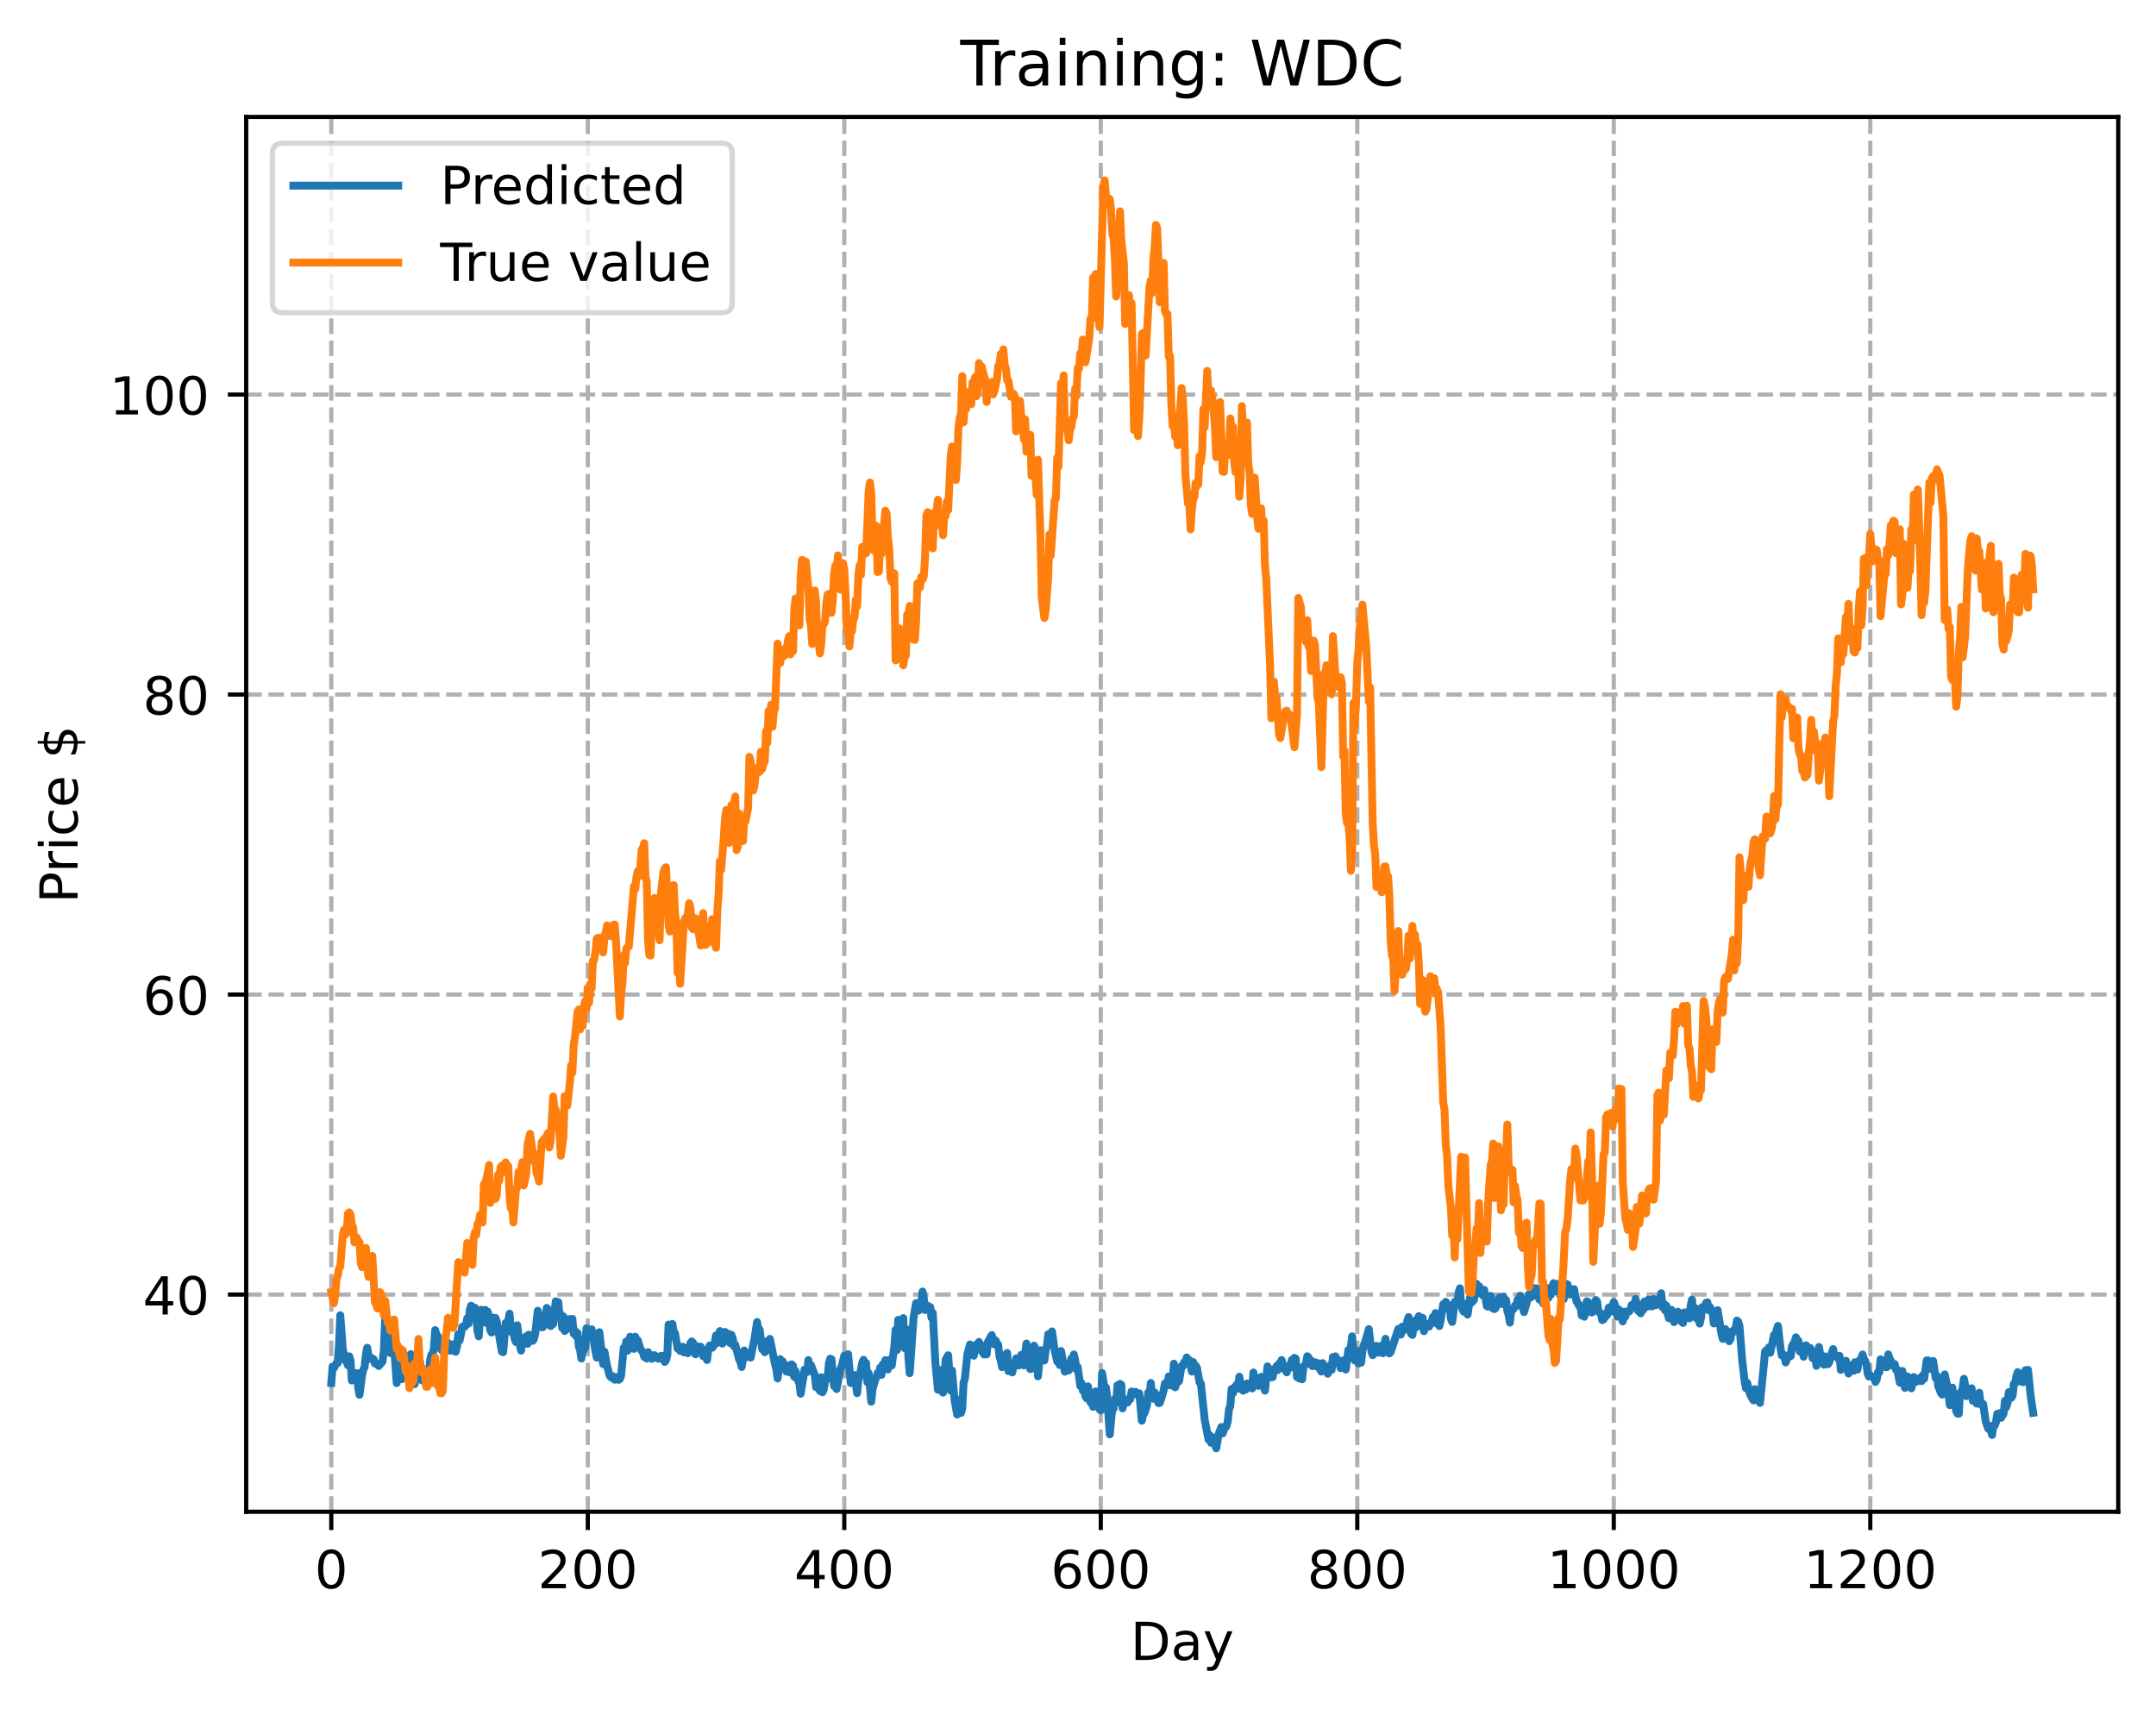 <?xml version="1.0" encoding="utf-8" standalone="no"?>
<!DOCTYPE svg PUBLIC "-//W3C//DTD SVG 1.1//EN"
  "http://www.w3.org/Graphics/SVG/1.1/DTD/svg11.dtd">
<!-- Created with matplotlib (https://matplotlib.org/) -->
<svg height="325.986pt" version="1.1" viewBox="0 0 411.286 325.986" width="411.286pt" xmlns="http://www.w3.org/2000/svg" xmlns:xlink="http://www.w3.org/1999/xlink">
 <defs>
  <style type="text/css">
*{stroke-linecap:butt;stroke-linejoin:round;}
  </style>
 </defs>
 <g id="figure_1">
  <g id="patch_1">
   <path d="M 0 325.986 
L 411.286 325.986 
L 411.286 0 
L 0 0 
z
" style="fill:#ffffff;"/>
  </g>
  <g id="axes_1">
   <g id="patch_2">
    <path d="M 46.966 288.43 
L 404.086 288.43 
L 404.086 22.318 
L 46.966 22.318 
z
" style="fill:#ffffff;"/>
   </g>
   <g id="matplotlib.axis_1">
    <g id="xtick_1">
     <g id="line2d_1">
      <path clip-path="url(#pa7179e7f28)" d="M 63.198 288.43 
L 63.198 22.318 
" style="fill:none;stroke:#b0b0b0;stroke-dasharray:2.96,1.28;stroke-dashoffset:0;stroke-width:0.8;"/>
     </g>
     <g id="line2d_2">
      <defs>
       <path d="M 0 0 
L 0 3.5 
" id="mfa34da5917" style="stroke:#000000;stroke-width:0.8;"/>
      </defs>
      <g>
       <use style="stroke:#000000;stroke-width:0.8;" x="63.198" xlink:href="#mfa34da5917" y="288.43"/>
      </g>
     </g>
     <g id="text_1">
      <!-- 0 -->
      <defs>
       <path d="M 31.781 66.406 
Q 24.172 66.406 20.328 58.906 
Q 16.5 51.422 16.5 36.375 
Q 16.5 21.391 20.328 13.891 
Q 24.172 6.391 31.781 6.391 
Q 39.453 6.391 43.281 13.891 
Q 47.125 21.391 47.125 36.375 
Q 47.125 51.422 43.281 58.906 
Q 39.453 66.406 31.781 66.406 
z
M 31.781 74.219 
Q 44.047 74.219 50.516 64.516 
Q 56.984 54.828 56.984 36.375 
Q 56.984 17.969 50.516 8.266 
Q 44.047 -1.422 31.781 -1.422 
Q 19.531 -1.422 13.062 8.266 
Q 6.594 17.969 6.594 36.375 
Q 6.594 54.828 13.062 64.516 
Q 19.531 74.219 31.781 74.219 
z
" id="DejaVuSans-48"/>
      </defs>
      <g transform="translate(60.017 303.029)scale(0.1 -0.1)">
       <use xlink:href="#DejaVuSans-48"/>
      </g>
     </g>
    </g>
    <g id="xtick_2">
     <g id="line2d_3">
      <path clip-path="url(#pa7179e7f28)" d="M 112.129 288.43 
L 112.129 22.318 
" style="fill:none;stroke:#b0b0b0;stroke-dasharray:2.96,1.28;stroke-dashoffset:0;stroke-width:0.8;"/>
     </g>
     <g id="line2d_4">
      <g>
       <use style="stroke:#000000;stroke-width:0.8;" x="112.129" xlink:href="#mfa34da5917" y="288.43"/>
      </g>
     </g>
     <g id="text_2">
      <!-- 200 -->
      <defs>
       <path d="M 19.188 8.297 
L 53.609 8.297 
L 53.609 0 
L 7.328 0 
L 7.328 8.297 
Q 12.938 14.109 22.625 23.891 
Q 32.328 33.688 34.812 36.531 
Q 39.547 41.844 41.422 45.531 
Q 43.312 49.219 43.312 52.781 
Q 43.312 58.594 39.234 62.25 
Q 35.156 65.922 28.609 65.922 
Q 23.969 65.922 18.812 64.312 
Q 13.672 62.703 7.812 59.422 
L 7.812 69.391 
Q 13.766 71.781 18.938 73 
Q 24.125 74.219 28.422 74.219 
Q 39.75 74.219 46.484 68.547 
Q 53.219 62.891 53.219 53.422 
Q 53.219 48.922 51.531 44.891 
Q 49.859 40.875 45.406 35.406 
Q 44.188 33.984 37.641 27.219 
Q 31.109 20.453 19.188 8.297 
z
" id="DejaVuSans-50"/>
      </defs>
      <g transform="translate(102.585 303.029)scale(0.1 -0.1)">
       <use xlink:href="#DejaVuSans-50"/>
       <use x="63.623" xlink:href="#DejaVuSans-48"/>
       <use x="127.246" xlink:href="#DejaVuSans-48"/>
      </g>
     </g>
    </g>
    <g id="xtick_3">
     <g id="line2d_5">
      <path clip-path="url(#pa7179e7f28)" d="M 161.06 288.43 
L 161.06 22.318 
" style="fill:none;stroke:#b0b0b0;stroke-dasharray:2.96,1.28;stroke-dashoffset:0;stroke-width:0.8;"/>
     </g>
     <g id="line2d_6">
      <g>
       <use style="stroke:#000000;stroke-width:0.8;" x="161.06" xlink:href="#mfa34da5917" y="288.43"/>
      </g>
     </g>
     <g id="text_3">
      <!-- 400 -->
      <defs>
       <path d="M 37.797 64.312 
L 12.891 25.391 
L 37.797 25.391 
z
M 35.203 72.906 
L 47.609 72.906 
L 47.609 25.391 
L 58.016 25.391 
L 58.016 17.188 
L 47.609 17.188 
L 47.609 0 
L 37.797 0 
L 37.797 17.188 
L 4.891 17.188 
L 4.891 26.703 
z
" id="DejaVuSans-52"/>
      </defs>
      <g transform="translate(151.516 303.029)scale(0.1 -0.1)">
       <use xlink:href="#DejaVuSans-52"/>
       <use x="63.623" xlink:href="#DejaVuSans-48"/>
       <use x="127.246" xlink:href="#DejaVuSans-48"/>
      </g>
     </g>
    </g>
    <g id="xtick_4">
     <g id="line2d_7">
      <path clip-path="url(#pa7179e7f28)" d="M 209.99 288.43 
L 209.99 22.318 
" style="fill:none;stroke:#b0b0b0;stroke-dasharray:2.96,1.28;stroke-dashoffset:0;stroke-width:0.8;"/>
     </g>
     <g id="line2d_8">
      <g>
       <use style="stroke:#000000;stroke-width:0.8;" x="209.99" xlink:href="#mfa34da5917" y="288.43"/>
      </g>
     </g>
     <g id="text_4">
      <!-- 600 -->
      <defs>
       <path d="M 33.016 40.375 
Q 26.375 40.375 22.484 35.828 
Q 18.609 31.297 18.609 23.391 
Q 18.609 15.531 22.484 10.953 
Q 26.375 6.391 33.016 6.391 
Q 39.656 6.391 43.531 10.953 
Q 47.406 15.531 47.406 23.391 
Q 47.406 31.297 43.531 35.828 
Q 39.656 40.375 33.016 40.375 
z
M 52.594 71.297 
L 52.594 62.312 
Q 48.875 64.062 45.094 64.984 
Q 41.312 65.922 37.594 65.922 
Q 27.828 65.922 22.672 59.328 
Q 17.531 52.734 16.797 39.406 
Q 19.672 43.656 24.016 45.922 
Q 28.375 48.188 33.594 48.188 
Q 44.578 48.188 50.953 41.516 
Q 57.328 34.859 57.328 23.391 
Q 57.328 12.156 50.688 5.359 
Q 44.047 -1.422 33.016 -1.422 
Q 20.359 -1.422 13.672 8.266 
Q 6.984 17.969 6.984 36.375 
Q 6.984 53.656 15.188 63.938 
Q 23.391 74.219 37.203 74.219 
Q 40.922 74.219 44.703 73.484 
Q 48.484 72.75 52.594 71.297 
z
" id="DejaVuSans-54"/>
      </defs>
      <g transform="translate(200.446 303.029)scale(0.1 -0.1)">
       <use xlink:href="#DejaVuSans-54"/>
       <use x="63.623" xlink:href="#DejaVuSans-48"/>
       <use x="127.246" xlink:href="#DejaVuSans-48"/>
      </g>
     </g>
    </g>
    <g id="xtick_5">
     <g id="line2d_9">
      <path clip-path="url(#pa7179e7f28)" d="M 258.921 288.43 
L 258.921 22.318 
" style="fill:none;stroke:#b0b0b0;stroke-dasharray:2.96,1.28;stroke-dashoffset:0;stroke-width:0.8;"/>
     </g>
     <g id="line2d_10">
      <g>
       <use style="stroke:#000000;stroke-width:0.8;" x="258.921" xlink:href="#mfa34da5917" y="288.43"/>
      </g>
     </g>
     <g id="text_5">
      <!-- 800 -->
      <defs>
       <path d="M 31.781 34.625 
Q 24.75 34.625 20.719 30.859 
Q 16.703 27.094 16.703 20.516 
Q 16.703 13.922 20.719 10.156 
Q 24.75 6.391 31.781 6.391 
Q 38.812 6.391 42.859 10.172 
Q 46.922 13.969 46.922 20.516 
Q 46.922 27.094 42.891 30.859 
Q 38.875 34.625 31.781 34.625 
z
M 21.922 38.812 
Q 15.578 40.375 12.031 44.719 
Q 8.5 49.078 8.5 55.328 
Q 8.5 64.062 14.719 69.141 
Q 20.953 74.219 31.781 74.219 
Q 42.672 74.219 48.875 69.141 
Q 55.078 64.062 55.078 55.328 
Q 55.078 49.078 51.531 44.719 
Q 48 40.375 41.703 38.812 
Q 48.828 37.156 52.797 32.312 
Q 56.781 27.484 56.781 20.516 
Q 56.781 9.906 50.312 4.234 
Q 43.844 -1.422 31.781 -1.422 
Q 19.734 -1.422 13.25 4.234 
Q 6.781 9.906 6.781 20.516 
Q 6.781 27.484 10.781 32.312 
Q 14.797 37.156 21.922 38.812 
z
M 18.312 54.391 
Q 18.312 48.734 21.844 45.562 
Q 25.391 42.391 31.781 42.391 
Q 38.141 42.391 41.719 45.562 
Q 45.312 48.734 45.312 54.391 
Q 45.312 60.062 41.719 63.234 
Q 38.141 66.406 31.781 66.406 
Q 25.391 66.406 21.844 63.234 
Q 18.312 60.062 18.312 54.391 
z
" id="DejaVuSans-56"/>
      </defs>
      <g transform="translate(249.377 303.029)scale(0.1 -0.1)">
       <use xlink:href="#DejaVuSans-56"/>
       <use x="63.623" xlink:href="#DejaVuSans-48"/>
       <use x="127.246" xlink:href="#DejaVuSans-48"/>
      </g>
     </g>
    </g>
    <g id="xtick_6">
     <g id="line2d_11">
      <path clip-path="url(#pa7179e7f28)" d="M 307.851 288.43 
L 307.851 22.318 
" style="fill:none;stroke:#b0b0b0;stroke-dasharray:2.96,1.28;stroke-dashoffset:0;stroke-width:0.8;"/>
     </g>
     <g id="line2d_12">
      <g>
       <use style="stroke:#000000;stroke-width:0.8;" x="307.851" xlink:href="#mfa34da5917" y="288.43"/>
      </g>
     </g>
     <g id="text_6">
      <!-- 1000 -->
      <defs>
       <path d="M 12.406 8.297 
L 28.516 8.297 
L 28.516 63.922 
L 10.984 60.406 
L 10.984 69.391 
L 28.422 72.906 
L 38.281 72.906 
L 38.281 8.297 
L 54.391 8.297 
L 54.391 0 
L 12.406 0 
z
" id="DejaVuSans-49"/>
      </defs>
      <g transform="translate(295.126 303.029)scale(0.1 -0.1)">
       <use xlink:href="#DejaVuSans-49"/>
       <use x="63.623" xlink:href="#DejaVuSans-48"/>
       <use x="127.246" xlink:href="#DejaVuSans-48"/>
       <use x="190.869" xlink:href="#DejaVuSans-48"/>
      </g>
     </g>
    </g>
    <g id="xtick_7">
     <g id="line2d_13">
      <path clip-path="url(#pa7179e7f28)" d="M 356.782 288.43 
L 356.782 22.318 
" style="fill:none;stroke:#b0b0b0;stroke-dasharray:2.96,1.28;stroke-dashoffset:0;stroke-width:0.8;"/>
     </g>
     <g id="line2d_14">
      <g>
       <use style="stroke:#000000;stroke-width:0.8;" x="356.782" xlink:href="#mfa34da5917" y="288.43"/>
      </g>
     </g>
     <g id="text_7">
      <!-- 1200 -->
      <g transform="translate(344.057 303.029)scale(0.1 -0.1)">
       <use xlink:href="#DejaVuSans-49"/>
       <use x="63.623" xlink:href="#DejaVuSans-50"/>
       <use x="127.246" xlink:href="#DejaVuSans-48"/>
       <use x="190.869" xlink:href="#DejaVuSans-48"/>
      </g>
     </g>
    </g>
    <g id="text_8">
     <!-- Day -->
     <defs>
      <path d="M 19.672 64.797 
L 19.672 8.109 
L 31.594 8.109 
Q 46.688 8.109 53.688 14.938 
Q 60.688 21.781 60.688 36.531 
Q 60.688 51.172 53.688 57.984 
Q 46.688 64.797 31.594 64.797 
z
M 9.812 72.906 
L 30.078 72.906 
Q 51.266 72.906 61.172 64.094 
Q 71.094 55.281 71.094 36.531 
Q 71.094 17.672 61.125 8.828 
Q 51.172 0 30.078 0 
L 9.812 0 
z
" id="DejaVuSans-68"/>
      <path d="M 34.281 27.484 
Q 23.391 27.484 19.188 25 
Q 14.984 22.516 14.984 16.5 
Q 14.984 11.719 18.141 8.906 
Q 21.297 6.109 26.703 6.109 
Q 34.188 6.109 38.703 11.406 
Q 43.219 16.703 43.219 25.484 
L 43.219 27.484 
z
M 52.203 31.203 
L 52.203 0 
L 43.219 0 
L 43.219 8.297 
Q 40.141 3.328 35.547 0.953 
Q 30.953 -1.422 24.312 -1.422 
Q 15.922 -1.422 10.953 3.297 
Q 6 8.016 6 15.922 
Q 6 25.141 12.172 29.828 
Q 18.359 34.516 30.609 34.516 
L 43.219 34.516 
L 43.219 35.406 
Q 43.219 41.609 39.141 45 
Q 35.062 48.391 27.688 48.391 
Q 23 48.391 18.547 47.266 
Q 14.109 46.141 10.016 43.891 
L 10.016 52.203 
Q 14.938 54.109 19.578 55.047 
Q 24.219 56 28.609 56 
Q 40.484 56 46.344 49.844 
Q 52.203 43.703 52.203 31.203 
z
" id="DejaVuSans-97"/>
      <path d="M 32.172 -5.078 
Q 28.375 -14.844 24.75 -17.812 
Q 21.141 -20.797 15.094 -20.797 
L 7.906 -20.797 
L 7.906 -13.281 
L 13.188 -13.281 
Q 16.891 -13.281 18.938 -11.516 
Q 21 -9.766 23.484 -3.219 
L 25.094 0.875 
L 2.984 54.688 
L 12.5 54.688 
L 29.594 11.922 
L 46.688 54.688 
L 56.203 54.688 
z
" id="DejaVuSans-121"/>
     </defs>
     <g transform="translate(215.652 316.707)scale(0.1 -0.1)">
      <use xlink:href="#DejaVuSans-68"/>
      <use x="77.002" xlink:href="#DejaVuSans-97"/>
      <use x="138.281" xlink:href="#DejaVuSans-121"/>
     </g>
    </g>
   </g>
   <g id="matplotlib.axis_2">
    <g id="ytick_1">
     <g id="line2d_15">
      <path clip-path="url(#pa7179e7f28)" d="M 46.966 246.996 
L 404.086 246.996 
" style="fill:none;stroke:#b0b0b0;stroke-dasharray:2.96,1.28;stroke-dashoffset:0;stroke-width:0.8;"/>
     </g>
     <g id="line2d_16">
      <defs>
       <path d="M 0 0 
L -3.5 0 
" id="m502bd612c8" style="stroke:#000000;stroke-width:0.8;"/>
      </defs>
      <g>
       <use style="stroke:#000000;stroke-width:0.8;" x="46.966" xlink:href="#m502bd612c8" y="246.996"/>
      </g>
     </g>
     <g id="text_9">
      <!-- 40 -->
      <g transform="translate(27.241 250.795)scale(0.1 -0.1)">
       <use xlink:href="#DejaVuSans-52"/>
       <use x="63.623" xlink:href="#DejaVuSans-48"/>
      </g>
     </g>
    </g>
    <g id="ytick_2">
     <g id="line2d_17">
      <path clip-path="url(#pa7179e7f28)" d="M 46.966 189.758 
L 404.086 189.758 
" style="fill:none;stroke:#b0b0b0;stroke-dasharray:2.96,1.28;stroke-dashoffset:0;stroke-width:0.8;"/>
     </g>
     <g id="line2d_18">
      <g>
       <use style="stroke:#000000;stroke-width:0.8;" x="46.966" xlink:href="#m502bd612c8" y="189.758"/>
      </g>
     </g>
     <g id="text_10">
      <!-- 60 -->
      <g transform="translate(27.241 193.557)scale(0.1 -0.1)">
       <use xlink:href="#DejaVuSans-54"/>
       <use x="63.623" xlink:href="#DejaVuSans-48"/>
      </g>
     </g>
    </g>
    <g id="ytick_3">
     <g id="line2d_19">
      <path clip-path="url(#pa7179e7f28)" d="M 46.966 132.52 
L 404.086 132.52 
" style="fill:none;stroke:#b0b0b0;stroke-dasharray:2.96,1.28;stroke-dashoffset:0;stroke-width:0.8;"/>
     </g>
     <g id="line2d_20">
      <g>
       <use style="stroke:#000000;stroke-width:0.8;" x="46.966" xlink:href="#m502bd612c8" y="132.52"/>
      </g>
     </g>
     <g id="text_11">
      <!-- 80 -->
      <g transform="translate(27.241 136.319)scale(0.1 -0.1)">
       <use xlink:href="#DejaVuSans-56"/>
       <use x="63.623" xlink:href="#DejaVuSans-48"/>
      </g>
     </g>
    </g>
    <g id="ytick_4">
     <g id="line2d_21">
      <path clip-path="url(#pa7179e7f28)" d="M 46.966 75.282 
L 404.086 75.282 
" style="fill:none;stroke:#b0b0b0;stroke-dasharray:2.96,1.28;stroke-dashoffset:0;stroke-width:0.8;"/>
     </g>
     <g id="line2d_22">
      <g>
       <use style="stroke:#000000;stroke-width:0.8;" x="46.966" xlink:href="#m502bd612c8" y="75.282"/>
      </g>
     </g>
     <g id="text_12">
      <!-- 100 -->
      <g transform="translate(20.878 79.081)scale(0.1 -0.1)">
       <use xlink:href="#DejaVuSans-49"/>
       <use x="63.623" xlink:href="#DejaVuSans-48"/>
       <use x="127.246" xlink:href="#DejaVuSans-48"/>
      </g>
     </g>
    </g>
    <g id="text_13">
     <!-- Price $ -->
     <defs>
      <path d="M 19.672 64.797 
L 19.672 37.406 
L 32.078 37.406 
Q 38.969 37.406 42.719 40.969 
Q 46.484 44.531 46.484 51.125 
Q 46.484 57.672 42.719 61.234 
Q 38.969 64.797 32.078 64.797 
z
M 9.812 72.906 
L 32.078 72.906 
Q 44.344 72.906 50.609 67.359 
Q 56.891 61.812 56.891 51.125 
Q 56.891 40.328 50.609 34.812 
Q 44.344 29.297 32.078 29.297 
L 19.672 29.297 
L 19.672 0 
L 9.812 0 
z
" id="DejaVuSans-80"/>
      <path d="M 41.109 46.297 
Q 39.594 47.172 37.812 47.578 
Q 36.031 48 33.891 48 
Q 26.266 48 22.188 43.047 
Q 18.109 38.094 18.109 28.812 
L 18.109 0 
L 9.078 0 
L 9.078 54.688 
L 18.109 54.688 
L 18.109 46.188 
Q 20.953 51.172 25.484 53.578 
Q 30.031 56 36.531 56 
Q 37.453 56 38.578 55.875 
Q 39.703 55.766 41.062 55.516 
z
" id="DejaVuSans-114"/>
      <path d="M 9.422 54.688 
L 18.406 54.688 
L 18.406 0 
L 9.422 0 
z
M 9.422 75.984 
L 18.406 75.984 
L 18.406 64.594 
L 9.422 64.594 
z
" id="DejaVuSans-105"/>
      <path d="M 48.781 52.594 
L 48.781 44.188 
Q 44.969 46.297 41.141 47.344 
Q 37.312 48.391 33.406 48.391 
Q 24.656 48.391 19.812 42.844 
Q 14.984 37.312 14.984 27.297 
Q 14.984 17.281 19.812 11.734 
Q 24.656 6.203 33.406 6.203 
Q 37.312 6.203 41.141 7.25 
Q 44.969 8.297 48.781 10.406 
L 48.781 2.094 
Q 45.016 0.344 40.984 -0.531 
Q 36.969 -1.422 32.422 -1.422 
Q 20.062 -1.422 12.781 6.344 
Q 5.516 14.109 5.516 27.297 
Q 5.516 40.672 12.859 48.328 
Q 20.219 56 33.016 56 
Q 37.156 56 41.109 55.141 
Q 45.062 54.297 48.781 52.594 
z
" id="DejaVuSans-99"/>
      <path d="M 56.203 29.594 
L 56.203 25.203 
L 14.891 25.203 
Q 15.484 15.922 20.484 11.062 
Q 25.484 6.203 34.422 6.203 
Q 39.594 6.203 44.453 7.469 
Q 49.312 8.734 54.109 11.281 
L 54.109 2.781 
Q 49.266 0.734 44.188 -0.344 
Q 39.109 -1.422 33.891 -1.422 
Q 20.797 -1.422 13.156 6.188 
Q 5.516 13.812 5.516 26.812 
Q 5.516 40.234 12.766 48.109 
Q 20.016 56 32.328 56 
Q 43.359 56 49.781 48.891 
Q 56.203 41.797 56.203 29.594 
z
M 47.219 32.234 
Q 47.125 39.594 43.094 43.984 
Q 39.062 48.391 32.422 48.391 
Q 24.906 48.391 20.391 44.141 
Q 15.875 39.891 15.188 32.172 
z
" id="DejaVuSans-101"/>
      <path id="DejaVuSans-32"/>
      <path d="M 33.797 -14.703 
L 28.906 -14.703 
L 28.859 0 
Q 23.734 0.094 18.609 1.188 
Q 13.484 2.297 8.297 4.5 
L 8.297 13.281 
Q 13.281 10.156 18.375 8.562 
Q 23.484 6.984 28.906 6.938 
L 28.906 29.203 
Q 18.109 30.953 13.203 35.156 
Q 8.297 39.359 8.297 46.688 
Q 8.297 54.641 13.625 59.219 
Q 18.953 63.812 28.906 64.5 
L 28.906 75.984 
L 33.797 75.984 
L 33.797 64.656 
Q 38.328 64.453 42.578 63.688 
Q 46.828 62.938 50.875 61.625 
L 50.875 53.078 
Q 46.828 55.125 42.547 56.25 
Q 38.281 57.375 33.797 57.562 
L 33.797 36.719 
Q 44.875 35.016 50.094 30.609 
Q 55.328 26.219 55.328 18.609 
Q 55.328 10.359 49.781 5.594 
Q 44.234 0.828 33.797 0.094 
z
M 28.906 37.594 
L 28.906 57.625 
Q 23.25 56.984 20.266 54.391 
Q 17.281 51.812 17.281 47.516 
Q 17.281 43.312 20.031 40.969 
Q 22.797 38.625 28.906 37.594 
z
M 33.797 28.219 
L 33.797 7.078 
Q 39.984 7.906 43.141 10.594 
Q 46.297 13.281 46.297 17.672 
Q 46.297 21.969 43.281 24.5 
Q 40.281 27.047 33.797 28.219 
z
" id="DejaVuSans-36"/>
     </defs>
     <g transform="translate(14.798 172.342)rotate(-90)scale(0.1 -0.1)">
      <use xlink:href="#DejaVuSans-80"/>
      <use x="58.553" xlink:href="#DejaVuSans-114"/>
      <use x="99.666" xlink:href="#DejaVuSans-105"/>
      <use x="127.449" xlink:href="#DejaVuSans-99"/>
      <use x="182.43" xlink:href="#DejaVuSans-101"/>
      <use x="243.953" xlink:href="#DejaVuSans-32"/>
      <use x="275.74" xlink:href="#DejaVuSans-36"/>
     </g>
    </g>
   </g>
   <g id="line2d_23">
    <path clip-path="url(#pa7179e7f28)" d="M 63.198 263.87 
L 63.443 260.773 
L 63.688 261.038 
L 64.177 260.092 
L 64.422 260.069 
L 64.666 256.627 
L 64.911 250.932 
L 65.4 257.422 
L 65.89 259.606 
L 66.134 259.875 
L 66.379 260.492 
L 66.623 258.769 
L 66.868 259.544 
L 67.113 263.396 
L 67.357 263.24 
L 67.602 262.359 
L 67.847 262.476 
L 68.091 261.97 
L 68.336 264.755 
L 68.581 266.136 
L 69.07 262.408 
L 69.315 261.285 
L 69.559 260.839 
L 69.804 258.369 
L 70.049 257.141 
L 70.293 258.506 
L 70.783 259.308 
L 71.027 259.18 
L 71.272 259.334 
L 71.517 260.158 
L 71.761 260.109 
L 72.251 260.631 
L 72.984 259.747 
L 73.229 257.581 
L 73.474 251.384 
L 73.718 252.384 
L 73.963 255.533 
L 74.452 258.152 
L 74.697 256.778 
L 74.942 254.634 
L 75.186 257.091 
L 75.676 263.888 
L 75.92 260.621 
L 76.165 260.347 
L 76.41 260.371 
L 76.654 263.153 
L 77.144 260.516 
L 77.633 259.063 
L 77.878 262.094 
L 78.122 263.426 
L 78.367 258.353 
L 78.856 263.485 
L 79.101 264.084 
L 79.59 261.361 
L 80.079 259.571 
L 80.569 263.423 
L 80.813 261.745 
L 81.058 263.31 
L 81.303 263.164 
L 81.547 262.35 
L 81.792 262.754 
L 82.037 259.546 
L 82.281 258.517 
L 82.526 258.311 
L 82.771 257.291 
L 83.015 253.769 
L 83.26 254.649 
L 83.505 254.909 
L 83.749 256.924 
L 84.239 257.581 
L 84.483 257.261 
L 84.728 258.161 
L 84.972 255.487 
L 85.217 255.972 
L 85.462 256.832 
L 85.706 256.732 
L 85.951 257.72 
L 86.196 256.478 
L 86.44 256.94 
L 86.685 257.769 
L 86.93 257.904 
L 87.174 256.888 
L 87.419 254.553 
L 87.664 255.786 
L 87.908 254.733 
L 88.153 253.168 
L 88.398 253.032 
L 88.642 253.16 
L 88.887 252.833 
L 89.132 251.519 
L 89.376 252.531 
L 89.621 249.898 
L 89.866 249.114 
L 90.355 250.635 
L 90.599 249.503 
L 90.844 251.089 
L 91.089 253.908 
L 91.333 254.969 
L 91.578 251.234 
L 91.823 249.897 
L 92.067 251.907 
L 92.312 251.157 
L 92.557 249.915 
L 92.801 252.431 
L 93.046 250.265 
L 93.535 253.814 
L 93.78 254.251 
L 94.025 251.371 
L 94.269 251.5 
L 94.514 251.455 
L 94.759 252.149 
L 95.493 256.468 
L 95.737 257.879 
L 95.982 258 
L 96.471 252.403 
L 96.716 253.309 
L 97.205 250.633 
L 97.45 253.608 
L 97.694 254.282 
L 97.939 254.254 
L 98.184 255.469 
L 98.428 256.063 
L 98.673 252.846 
L 99.162 256.588 
L 99.407 257.69 
L 99.652 255.733 
L 99.896 255.448 
L 100.141 256.278 
L 100.386 254.945 
L 100.63 256.404 
L 100.875 254.64 
L 101.609 255.835 
L 101.854 255.501 
L 102.098 254.47 
L 102.587 250.08 
L 102.832 251.906 
L 103.077 251.259 
L 103.321 253.251 
L 103.566 253.218 
L 103.811 251.178 
L 104.055 251.348 
L 104.3 249.536 
L 104.545 249.894 
L 104.789 251.919 
L 105.034 253.015 
L 105.279 251.887 
L 105.523 252.624 
L 106.013 248.285 
L 106.257 248.922 
L 106.502 248.442 
L 106.747 251.108 
L 106.991 250.787 
L 107.236 253.352 
L 107.481 251.163 
L 107.725 253.953 
L 107.97 253.338 
L 108.215 253.564 
L 108.704 251.656 
L 108.948 252.541 
L 109.193 251.636 
L 109.438 254.478 
L 109.682 253.91 
L 109.927 254.954 
L 110.172 254.322 
L 110.416 256.883 
L 110.661 257.588 
L 110.906 259.211 
L 111.15 257.505 
L 111.395 257.613 
L 111.64 257.034 
L 111.884 253.424 
L 112.129 254.182 
L 112.374 254.231 
L 112.618 254.907 
L 112.863 253.615 
L 113.108 254.856 
L 113.597 257.872 
L 113.842 259.027 
L 114.086 257.174 
L 114.331 254.171 
L 115.065 260.269 
L 115.309 257.887 
L 115.799 260.571 
L 116.288 262.458 
L 116.533 262.762 
L 116.777 262.509 
L 117.022 263.048 
L 117.267 263.241 
L 117.511 262.711 
L 118.001 263.267 
L 118.245 263.116 
L 118.49 262.413 
L 118.979 257.151 
L 119.224 257.232 
L 119.469 255.94 
L 119.713 257.715 
L 119.958 257.167 
L 120.203 255.035 
L 120.447 256.371 
L 120.936 257.355 
L 121.181 255.033 
L 121.426 256.031 
L 121.67 255.714 
L 122.16 257.373 
L 122.649 258.03 
L 122.894 258.913 
L 123.138 258.799 
L 123.383 259.208 
L 123.628 257.985 
L 123.872 258.607 
L 124.117 258.497 
L 124.362 259.257 
L 124.606 258.994 
L 124.851 258.559 
L 125.096 259.032 
L 125.34 258.823 
L 125.585 259.237 
L 125.83 259.197 
L 126.074 258.708 
L 126.319 258.679 
L 126.563 259.141 
L 126.808 259.854 
L 127.053 259.507 
L 127.297 258.564 
L 127.542 252.715 
L 127.787 254.434 
L 128.031 254.987 
L 128.276 252.598 
L 128.521 254.205 
L 128.765 254.369 
L 129.255 257.274 
L 129.499 257.001 
L 129.744 257.75 
L 130.233 256.936 
L 130.478 258.034 
L 130.723 257.413 
L 130.967 257.219 
L 131.212 258.189 
L 131.457 257.991 
L 131.701 256.266 
L 131.946 255.937 
L 132.191 256.167 
L 132.435 258.031 
L 132.68 258.399 
L 132.924 256.828 
L 133.169 256.978 
L 133.414 257.306 
L 133.658 256.939 
L 133.903 257.431 
L 134.148 258.75 
L 134.392 258.63 
L 134.637 258.913 
L 134.882 259.487 
L 135.126 257.467 
L 135.371 256.705 
L 135.616 257.037 
L 135.86 257.149 
L 136.105 256.843 
L 136.35 256.109 
L 136.594 254.777 
L 136.839 256.225 
L 137.084 254.711 
L 137.328 253.957 
L 137.818 256.356 
L 138.062 255.49 
L 138.307 254.124 
L 138.551 255.372 
L 138.796 255.809 
L 139.041 254.49 
L 139.285 256.262 
L 139.53 254.677 
L 139.775 255.354 
L 140.019 256.865 
L 140.264 256.581 
L 140.998 259.387 
L 141.243 259.801 
L 141.487 260.822 
L 141.977 257.654 
L 142.221 259.04 
L 142.466 258.76 
L 142.711 258.729 
L 142.955 258.536 
L 143.2 259.021 
L 143.934 255.38 
L 144.423 252.23 
L 144.668 253.569 
L 144.912 253.679 
L 145.402 257.427 
L 145.646 256.96 
L 145.891 258.004 
L 146.136 257.546 
L 146.38 255.873 
L 146.625 256.564 
L 146.87 255.446 
L 147.848 260.306 
L 148.093 261.221 
L 148.338 263.005 
L 148.827 259.322 
L 149.072 259.958 
L 149.316 259.731 
L 149.561 261.172 
L 149.806 261.037 
L 150.05 261.706 
L 150.295 261.688 
L 150.539 260.476 
L 150.784 261.877 
L 151.029 260.318 
L 151.273 260.55 
L 151.518 262.708 
L 151.763 261.58 
L 152.252 263.427 
L 152.497 264.002 
L 152.741 265.925 
L 153.231 262.931 
L 153.475 261.308 
L 153.72 261.469 
L 153.965 261.787 
L 154.209 259.494 
L 154.454 261.48 
L 154.699 260.434 
L 155.433 262.367 
L 155.677 264.678 
L 155.922 263.5 
L 156.166 262.978 
L 156.411 265.393 
L 156.656 262.783 
L 156.9 265.641 
L 157.145 265.106 
L 157.39 263.448 
L 157.634 262.661 
L 157.879 263.039 
L 158.124 260.064 
L 158.368 259.234 
L 158.613 259.314 
L 159.102 264.446 
L 159.347 264.503 
L 159.592 265.02 
L 160.326 261.213 
L 160.57 260.675 
L 161.06 258.643 
L 161.549 259.613 
L 161.794 258.366 
L 162.283 263.876 
L 162.527 263.412 
L 162.772 262.34 
L 163.017 262.352 
L 163.506 265.811 
L 163.751 263.396 
L 163.995 262.524 
L 164.485 260.001 
L 164.729 259.439 
L 164.974 260.854 
L 165.219 260.052 
L 165.463 263.721 
L 165.708 261.99 
L 166.197 267.439 
L 166.442 265.121 
L 166.931 263.331 
L 167.176 262.801 
L 167.421 261.951 
L 167.665 262.223 
L 167.91 260.938 
L 168.154 262.321 
L 168.399 260.311 
L 168.644 260.518 
L 168.888 259.512 
L 169.378 261.301 
L 169.622 259.453 
L 169.867 260.219 
L 170.112 260.523 
L 170.601 256.967 
L 170.846 253.721 
L 171.09 257.6 
L 171.335 251.823 
L 171.58 252.316 
L 171.824 253.065 
L 172.069 251.886 
L 172.314 251.487 
L 172.558 257.228 
L 173.048 253.67 
L 173.292 259.084 
L 173.537 262.005 
L 174.271 251.417 
L 174.76 248.61 
L 175.005 248.914 
L 175.249 250.047 
L 175.494 248.851 
L 175.739 248.608 
L 175.983 246.419 
L 176.228 247.692 
L 176.473 249.946 
L 176.717 249.2 
L 176.962 249.102 
L 177.207 249.984 
L 177.451 249.371 
L 177.696 251.407 
L 177.941 250.485 
L 178.43 259.914 
L 178.919 265.164 
L 179.164 261.344 
L 179.409 262.851 
L 179.653 265.409 
L 179.898 265.714 
L 180.142 263.287 
L 180.387 259.422 
L 180.876 258.569 
L 181.366 265.322 
L 181.61 261.488 
L 182.1 267.171 
L 182.589 269.885 
L 183.078 267.075 
L 183.323 269.588 
L 183.568 268.718 
L 183.812 263.834 
L 184.057 263.104 
L 184.546 258.37 
L 185.036 256.509 
L 185.525 258.508 
L 185.77 258.666 
L 186.014 257.256 
L 186.259 256.523 
L 186.503 256.838 
L 186.748 256.028 
L 186.993 256.428 
L 187.237 257.697 
L 187.727 258.432 
L 187.971 257.396 
L 188.216 258.417 
L 188.461 256.007 
L 189.195 254.723 
L 189.684 256.496 
L 189.929 255.756 
L 190.173 256.307 
L 190.418 256.558 
L 190.663 258.823 
L 190.907 259.539 
L 191.152 260.858 
L 191.397 258.604 
L 191.641 259.597 
L 191.886 259.798 
L 192.13 258.138 
L 192.375 261.603 
L 192.62 260.101 
L 193.109 261.851 
L 193.354 260.589 
L 193.598 260.188 
L 193.843 259.172 
L 194.088 259.687 
L 194.332 260.534 
L 194.577 259.906 
L 194.822 258.49 
L 195.066 259.04 
L 195.311 260.513 
L 195.8 256.335 
L 196.045 258.335 
L 196.29 258.571 
L 196.534 261.22 
L 196.779 261.136 
L 197.024 259.917 
L 197.268 256.744 
L 197.513 257.344 
L 197.758 258.632 
L 198.002 262.603 
L 198.491 257.608 
L 198.736 257.67 
L 199.225 259.571 
L 199.47 257.592 
L 199.715 256.799 
L 199.959 254.557 
L 200.449 255.903 
L 200.693 254.029 
L 201.183 257.611 
L 201.672 259.773 
L 201.917 259.32 
L 202.161 260.449 
L 202.406 257.745 
L 203.14 261.709 
L 203.385 260.17 
L 203.629 260.281 
L 203.874 261.471 
L 204.118 261.065 
L 204.363 259.196 
L 204.608 259.618 
L 204.852 258.428 
L 205.097 259.451 
L 205.342 261.277 
L 205.586 260.848 
L 206.076 264.433 
L 206.32 263.883 
L 206.565 265.334 
L 206.81 265.039 
L 207.054 266.409 
L 207.299 266.805 
L 207.544 264.508 
L 208.033 267.576 
L 208.278 267.635 
L 208.522 268.41 
L 208.767 267.339 
L 209.012 265.474 
L 209.746 268.907 
L 209.99 269.108 
L 210.235 261.967 
L 210.724 264.924 
L 210.969 264.703 
L 211.213 266.473 
L 211.703 273.68 
L 212.192 268.595 
L 212.437 268.765 
L 212.681 266.892 
L 212.926 267.603 
L 213.171 264.318 
L 213.415 264.336 
L 213.66 264.028 
L 213.905 264.224 
L 214.149 268.707 
L 214.394 267.489 
L 214.639 267.42 
L 214.883 267.603 
L 215.128 267.57 
L 215.373 266.85 
L 215.617 266.96 
L 215.862 265.491 
L 216.106 266.012 
L 216.596 265.556 
L 216.84 265.783 
L 217.085 266.248 
L 217.33 265.835 
L 217.819 271.062 
L 218.064 269.938 
L 218.308 269.661 
L 218.798 268.155 
L 219.042 265.672 
L 219.287 266.369 
L 219.532 263.86 
L 219.776 266.22 
L 220.021 266.88 
L 220.266 265.669 
L 221 267.718 
L 221.244 267.664 
L 221.734 266.177 
L 221.978 265.287 
L 222.223 263.94 
L 222.467 264.281 
L 222.712 264.303 
L 222.957 262.605 
L 223.201 263.744 
L 223.446 264.345 
L 223.691 263.226 
L 223.935 260.183 
L 224.18 264.689 
L 224.669 263.191 
L 224.914 263.55 
L 225.403 260.614 
L 225.648 260.662 
L 225.893 259.888 
L 226.137 260.034 
L 226.382 258.991 
L 226.627 259.751 
L 226.871 259.482 
L 227.361 261.688 
L 227.605 259.863 
L 227.85 261.349 
L 228.094 260.547 
L 228.339 260.994 
L 228.828 263.758 
L 229.073 263.91 
L 229.807 270.852 
L 230.541 274.679 
L 230.786 273.833 
L 231.03 275.281 
L 231.275 274.211 
L 231.52 275.295 
L 231.764 275.568 
L 232.009 276.334 
L 232.498 273.537 
L 232.988 272.276 
L 233.232 273.498 
L 233.722 272.22 
L 233.966 272.149 
L 234.211 271.185 
L 234.455 268.808 
L 234.7 268.292 
L 234.945 265.001 
L 235.189 265.826 
L 235.434 264.845 
L 235.923 264.163 
L 236.168 264.97 
L 236.413 262.673 
L 236.657 264.154 
L 237.147 265.342 
L 237.391 264.438 
L 237.636 265.139 
L 237.881 263.971 
L 238.125 264.618 
L 238.37 264.546 
L 238.615 263.933 
L 238.859 264.907 
L 239.104 261.863 
L 239.349 263.578 
L 239.593 262.895 
L 240.082 264.423 
L 240.327 263.172 
L 240.572 262.701 
L 240.816 263.99 
L 241.061 264.466 
L 241.306 265.317 
L 241.795 260.695 
L 242.284 262.459 
L 242.529 262.784 
L 242.774 262.758 
L 243.018 261.256 
L 243.263 261.243 
L 243.508 260.664 
L 243.752 261.406 
L 243.997 260.146 
L 244.242 260.458 
L 244.486 259.477 
L 244.976 261.24 
L 245.22 261.158 
L 245.465 261.84 
L 245.709 260.622 
L 245.954 261.054 
L 246.199 260.437 
L 246.443 259.457 
L 246.688 260.053 
L 246.933 259.065 
L 247.177 259.223 
L 247.422 262.757 
L 247.667 262.526 
L 247.911 263.029 
L 248.156 261.892 
L 248.401 263.166 
L 248.645 260.745 
L 248.89 260.576 
L 249.135 260.118 
L 249.379 258.759 
L 249.624 258.976 
L 249.869 259.979 
L 250.113 259.581 
L 250.358 260.643 
L 250.603 260.074 
L 250.847 259.897 
L 251.092 260.686 
L 251.337 260.056 
L 251.826 261.312 
L 252.07 261.683 
L 252.315 260.073 
L 252.804 261.482 
L 253.049 261.47 
L 253.294 262.103 
L 253.783 260.459 
L 254.028 261.37 
L 254.272 258.905 
L 254.517 258.924 
L 254.762 258.784 
L 255.006 260.003 
L 255.251 259.448 
L 255.74 261.024 
L 256.23 259.568 
L 256.719 261.299 
L 257.208 257.57 
L 257.453 258.76 
L 257.942 254.961 
L 258.187 259.053 
L 258.431 259.582 
L 258.676 257.66 
L 258.921 257.893 
L 259.165 260.16 
L 259.41 258.316 
L 259.655 260.002 
L 259.899 257.779 
L 260.144 256.678 
L 260.389 256.124 
L 260.878 254.462 
L 261.123 253.585 
L 261.612 257.896 
L 261.857 258.566 
L 262.101 257.305 
L 262.591 256.782 
L 262.835 258.099 
L 263.08 257.23 
L 263.569 256.722 
L 263.814 258.187 
L 264.303 255.426 
L 264.548 257.017 
L 265.037 258.229 
L 265.282 257.986 
L 266.75 253.546 
L 266.994 253.725 
L 267.239 254.625 
L 267.484 253.129 
L 267.728 253.662 
L 267.973 253.732 
L 268.218 253.455 
L 268.462 252 
L 268.707 251.281 
L 268.952 253.463 
L 269.196 254.493 
L 269.441 254.699 
L 269.685 252.755 
L 269.93 253.415 
L 270.175 251.758 
L 270.419 252.236 
L 270.664 251.114 
L 270.909 252.961 
L 271.153 253.121 
L 271.398 251.449 
L 271.643 253.987 
L 271.887 252.617 
L 272.132 252.586 
L 272.621 253.114 
L 273.111 252.067 
L 273.355 251.256 
L 273.6 251.551 
L 273.845 250.516 
L 274.089 252.548 
L 274.334 251.227 
L 274.579 253.003 
L 274.823 251.93 
L 275.313 248.845 
L 275.557 249.47 
L 275.802 248.389 
L 276.291 249.155 
L 276.536 249.112 
L 276.78 251.627 
L 277.025 252.223 
L 277.514 248.362 
L 277.759 248.371 
L 278.004 248.846 
L 278.248 246.594 
L 278.493 245.798 
L 278.738 248.891 
L 278.982 249.869 
L 279.227 250.265 
L 279.472 248.794 
L 279.716 250.123 
L 279.961 250.817 
L 280.45 247.506 
L 280.695 248.552 
L 281.184 248.016 
L 281.673 244.943 
L 281.918 246.751 
L 282.163 245.408 
L 282.897 247.188 
L 283.141 246.1 
L 283.631 249.187 
L 283.875 249.307 
L 284.365 247.252 
L 284.609 247.868 
L 284.854 249.704 
L 285.099 249.762 
L 285.343 249.521 
L 285.588 248.224 
L 285.833 248.328 
L 286.077 247.529 
L 286.567 248.825 
L 286.811 247.431 
L 287.056 248.176 
L 287.301 248.037 
L 287.545 250.126 
L 287.79 250.872 
L 288.034 252.35 
L 288.279 250.174 
L 288.768 249.693 
L 289.013 249.078 
L 289.258 249.183 
L 289.502 247.992 
L 289.747 248.414 
L 289.992 247.215 
L 290.236 249.272 
L 290.481 249.065 
L 290.726 250.345 
L 291.704 246.931 
L 291.949 247.568 
L 292.194 247.405 
L 292.683 245.773 
L 292.928 246.109 
L 293.172 245.79 
L 293.417 247.32 
L 293.661 247.95 
L 293.906 247.285 
L 294.395 248.73 
L 294.64 247.353 
L 294.885 247.425 
L 295.129 245.747 
L 295.374 247.641 
L 295.619 246.356 
L 295.863 247.005 
L 296.108 245.515 
L 296.353 244.823 
L 296.597 245.289 
L 296.842 246.384 
L 297.087 244.964 
L 297.331 245.727 
L 297.576 247.034 
L 297.821 247.47 
L 298.065 247.552 
L 298.31 247.861 
L 298.799 244.942 
L 299.044 245.089 
L 299.533 246.989 
L 299.778 246.233 
L 300.022 246.157 
L 300.267 245.958 
L 300.756 248.361 
L 301.001 248.602 
L 301.246 249.193 
L 301.49 249.221 
L 301.735 250.997 
L 301.98 249.53 
L 302.224 251.227 
L 302.469 249.156 
L 302.714 248.27 
L 302.958 248.397 
L 303.203 248.773 
L 303.448 250.354 
L 303.692 250.41 
L 303.937 249.107 
L 304.182 249.36 
L 304.426 248.028 
L 304.671 248.349 
L 304.916 250.15 
L 305.16 250.503 
L 305.405 250.567 
L 305.649 251.874 
L 305.894 251.755 
L 306.139 251.049 
L 306.383 251.117 
L 306.628 250.817 
L 306.873 249.495 
L 307.117 250.288 
L 307.851 248.441 
L 308.096 248.997 
L 308.341 250.644 
L 308.585 251.213 
L 308.83 249.849 
L 309.075 250.389 
L 309.319 250.368 
L 309.564 252.117 
L 309.809 250.271 
L 310.053 251.218 
L 310.298 250.244 
L 310.543 250.309 
L 310.787 250.235 
L 311.032 249.87 
L 311.277 248.979 
L 311.521 249.213 
L 311.766 249.019 
L 312.01 247.836 
L 312.5 250.122 
L 312.744 248.914 
L 312.989 250.589 
L 313.234 249.108 
L 313.478 249.914 
L 313.723 248.308 
L 313.968 249.009 
L 314.212 249.312 
L 314.457 247.976 
L 314.946 249.223 
L 315.191 249.242 
L 315.436 247.847 
L 315.68 248.084 
L 315.925 249.005 
L 316.17 247.979 
L 316.414 248.15 
L 316.659 247.936 
L 316.904 246.741 
L 317.148 249.421 
L 317.393 248.718 
L 317.637 250.014 
L 317.882 249.1 
L 318.127 250.692 
L 318.371 251.52 
L 318.616 250.324 
L 318.861 249.914 
L 319.105 250.622 
L 319.35 252.257 
L 319.839 251.43 
L 320.084 250.269 
L 320.329 251.129 
L 320.573 250.898 
L 320.818 252.195 
L 321.063 252.413 
L 321.307 250.394 
L 321.552 251.503 
L 321.797 250.382 
L 322.041 251.426 
L 322.286 251.536 
L 322.531 249 
L 322.775 247.965 
L 323.02 251.204 
L 323.265 250.764 
L 323.509 249.631 
L 323.754 251.656 
L 323.998 250.532 
L 324.243 252.537 
L 324.488 251.435 
L 324.732 249.381 
L 324.977 249.842 
L 325.222 249.441 
L 325.466 248.562 
L 325.711 248.474 
L 325.956 249.997 
L 326.2 249.382 
L 326.69 250.367 
L 326.934 252.515 
L 327.179 251.564 
L 327.424 251.206 
L 327.668 249.969 
L 328.402 254.577 
L 328.647 255.462 
L 329.136 253.586 
L 329.381 255.291 
L 329.625 255.318 
L 329.87 255.905 
L 330.115 255.505 
L 330.359 254.034 
L 330.604 254.197 
L 330.849 253.662 
L 331.093 253.584 
L 331.338 251.954 
L 331.583 252.158 
L 331.827 252.916 
L 332.317 259.226 
L 332.806 263.476 
L 333.051 264.847 
L 333.295 263.825 
L 333.785 265.878 
L 334.274 266.851 
L 334.519 267.2 
L 334.763 265.041 
L 335.008 265.993 
L 335.252 266.088 
L 335.497 267.272 
L 335.742 267.666 
L 336.231 262.895 
L 336.72 257.815 
L 336.965 257.606 
L 337.21 257.582 
L 337.454 257.068 
L 337.699 258.094 
L 338.433 254.663 
L 338.678 255.357 
L 338.922 253.749 
L 339.167 252.969 
L 339.656 257.225 
L 339.901 258.615 
L 340.146 258.722 
L 340.39 258.536 
L 340.635 259.958 
L 340.88 259.276 
L 341.124 259.024 
L 341.369 258.437 
L 341.613 258.722 
L 341.858 256.8 
L 342.347 256.012 
L 342.592 255.147 
L 342.837 255.897 
L 343.081 255.806 
L 343.326 257.856 
L 343.571 257.075 
L 343.815 257.784 
L 344.06 258.855 
L 344.305 256.757 
L 344.549 256.679 
L 344.794 257.839 
L 345.039 257.133 
L 345.283 257.161 
L 345.528 257.515 
L 345.773 259.131 
L 346.262 258.835 
L 346.507 260.597 
L 346.996 256.997 
L 347.24 258.518 
L 347.485 259.295 
L 347.73 259.561 
L 347.974 260.385 
L 348.219 258.788 
L 348.464 259.862 
L 348.708 260.288 
L 348.953 259.912 
L 349.442 258.141 
L 349.687 257.388 
L 349.932 258.652 
L 350.176 258.664 
L 350.421 258.79 
L 350.666 259.243 
L 350.91 258.681 
L 351.155 261.382 
L 351.644 260.504 
L 351.889 260.844 
L 352.134 259.619 
L 352.623 262.067 
L 352.868 260.514 
L 353.112 261.309 
L 353.357 261.013 
L 353.601 261.537 
L 353.846 259.897 
L 354.091 260.4 
L 354.335 261.318 
L 354.58 259.739 
L 355.069 259.165 
L 355.314 258.431 
L 355.559 259.336 
L 355.803 259.646 
L 356.048 260.286 
L 356.293 262.127 
L 356.537 262.645 
L 356.782 262.374 
L 357.027 262.635 
L 357.516 262.782 
L 357.761 263.662 
L 358.005 263.258 
L 358.25 261.794 
L 358.495 261.866 
L 358.739 259.337 
L 358.984 260.365 
L 359.228 260.393 
L 359.473 260.05 
L 359.718 260.865 
L 359.962 260.833 
L 360.207 258.41 
L 360.452 259.292 
L 360.696 259.566 
L 360.941 260.505 
L 361.186 260.583 
L 361.43 260.237 
L 361.675 261.319 
L 361.92 261.311 
L 362.409 263.786 
L 362.654 263.872 
L 362.898 261.57 
L 363.388 264.811 
L 363.632 264.408 
L 363.877 262.616 
L 364.122 262.947 
L 364.366 263.513 
L 364.611 264.894 
L 364.856 264.045 
L 365.1 262.725 
L 365.345 263.442 
L 365.589 263.601 
L 365.834 263.13 
L 366.079 263.459 
L 366.323 262.862 
L 366.568 263.516 
L 366.813 262.382 
L 367.057 263.069 
L 367.547 259.544 
L 367.791 259.54 
L 368.036 260.873 
L 368.281 261.179 
L 368.77 259.654 
L 369.259 262.945 
L 369.504 262.524 
L 369.749 264.553 
L 369.993 265.02 
L 370.238 265.768 
L 370.483 266.071 
L 370.727 263.538 
L 370.972 262.225 
L 371.461 264.415 
L 371.95 268.082 
L 372.195 266.736 
L 372.44 264.747 
L 372.684 267.032 
L 373.174 269.204 
L 373.418 269.705 
L 373.663 269.743 
L 373.908 265.764 
L 374.152 265.513 
L 374.397 264.861 
L 374.642 263.068 
L 374.886 264.352 
L 375.131 266.382 
L 375.376 266.117 
L 375.62 266.041 
L 375.865 264.978 
L 376.11 264.868 
L 376.354 267.286 
L 376.599 266.252 
L 377.088 267.806 
L 377.577 265.724 
L 377.822 267.943 
L 378.067 268.117 
L 378.311 267.875 
L 378.801 271.221 
L 379.29 272.604 
L 379.535 272.652 
L 379.779 273.001 
L 380.024 273.795 
L 380.269 271.905 
L 380.513 271.999 
L 380.758 271.327 
L 381.003 269.744 
L 381.247 270.32 
L 381.492 269.611 
L 381.737 270.516 
L 382.226 269.662 
L 382.471 267.26 
L 382.715 268.491 
L 382.96 267.71 
L 383.204 265.6 
L 383.694 266.691 
L 383.938 266.259 
L 384.183 263.987 
L 384.428 263.919 
L 384.672 262.496 
L 384.917 261.788 
L 385.162 262.208 
L 385.406 263.565 
L 385.651 263.112 
L 385.896 263.721 
L 386.14 262.172 
L 386.385 261.415 
L 386.63 262.446 
L 386.874 261.354 
L 387.364 266.263 
L 387.853 269.557 
L 387.853 269.557 
" style="fill:none;stroke:#1f77b4;stroke-linecap:square;stroke-width:1.5;"/>
   </g>
   <g id="line2d_24">
    <path clip-path="url(#pa7179e7f28)" d="M 63.198 246.509 
L 63.688 248.656 
L 63.932 247.282 
L 64.177 244.134 
L 64.422 243.418 
L 64.666 241.987 
L 64.911 241.673 
L 65.4 235.577 
L 65.645 234.632 
L 65.89 235.548 
L 66.134 235.062 
L 66.379 231.513 
L 66.623 231.312 
L 66.868 231.77 
L 67.113 233.659 
L 67.357 234.117 
L 67.602 237.036 
L 68.091 236.149 
L 68.336 236.979 
L 68.581 236.979 
L 68.825 240.986 
L 69.07 241.787 
L 69.315 240.356 
L 69.559 241.73 
L 69.804 238.095 
L 70.049 241.673 
L 70.293 243.619 
L 70.538 240.556 
L 70.783 242.76 
L 71.027 239.612 
L 71.517 248.484 
L 71.761 248.827 
L 72.006 249.657 
L 72.251 249.657 
L 72.495 246.538 
L 72.74 246.938 
L 72.984 247.969 
L 73.229 251.002 
L 73.474 248.198 
L 73.963 252.376 
L 74.208 252.233 
L 74.452 253.864 
L 74.697 252.748 
L 74.942 252.748 
L 75.186 251.746 
L 75.676 257.384 
L 75.92 256.755 
L 76.165 258.386 
L 76.41 259.159 
L 76.654 257.442 
L 76.899 257.756 
L 77.388 261.649 
L 77.633 260.504 
L 78.122 264.854 
L 78.367 263.022 
L 78.611 263.824 
L 78.856 263.509 
L 79.101 260.132 
L 79.345 260.733 
L 79.59 259.702 
L 79.835 255.467 
L 80.079 260.447 
L 80.324 261.763 
L 80.569 260.99 
L 80.813 262.078 
L 81.058 262.221 
L 81.303 264.596 
L 81.547 264.596 
L 82.037 261.305 
L 82.281 263.909 
L 82.526 263.079 
L 83.015 258.987 
L 83.505 264.453 
L 83.749 264.396 
L 83.994 265.798 
L 84.239 265.856 
L 84.483 265.34 
L 84.728 258.357 
L 84.972 255.295 
L 85.217 253.864 
L 85.462 251.432 
L 85.951 253.12 
L 86.44 253.349 
L 86.685 252.605 
L 87.419 240.814 
L 87.664 241.014 
L 87.908 241.816 
L 88.153 241.014 
L 88.398 241.072 
L 88.642 242.817 
L 89.132 237.151 
L 89.376 238.353 
L 89.621 238.753 
L 89.866 238.696 
L 90.11 241.329 
L 90.355 236.12 
L 90.599 235.09 
L 90.844 235.605 
L 91.089 233.545 
L 91.333 233.144 
L 91.578 231.799 
L 91.823 232.057 
L 92.067 233.23 
L 92.312 225.932 
L 92.557 226.762 
L 92.801 224.701 
L 93.046 223.872 
L 93.291 222.269 
L 93.535 229.509 
L 93.78 227.392 
L 94.025 226.962 
L 94.269 227.621 
L 94.514 228.737 
L 94.759 228.021 
L 95.003 224.129 
L 95.248 225.245 
L 95.493 222.698 
L 95.737 222.383 
L 95.982 223.585 
L 96.227 222.297 
L 96.471 221.782 
L 96.716 222.412 
L 96.96 222.469 
L 97.205 228.279 
L 97.45 230.568 
L 97.694 230.11 
L 97.939 233.23 
L 98.428 226.934 
L 98.673 226.504 
L 98.918 223.585 
L 99.162 224.644 
L 99.652 221.725 
L 99.896 226.19 
L 100.386 224.072 
L 100.63 218.405 
L 101.12 216.316 
L 101.854 221.639 
L 102.098 220.294 
L 102.343 223.814 
L 102.587 224.301 
L 102.832 225.446 
L 103.321 217.976 
L 103.811 217.232 
L 104.055 218.176 
L 104.3 216.66 
L 104.545 216.144 
L 104.789 218.949 
L 105.034 217.718 
L 105.523 209.19 
L 105.768 211.537 
L 106.013 211.737 
L 106.257 215.057 
L 106.502 212.567 
L 106.991 220.523 
L 107.481 216.917 
L 107.725 209.104 
L 108.215 210.936 
L 108.704 206.586 
L 108.948 203.266 
L 109.193 204.64 
L 109.438 199.316 
L 109.682 197.914 
L 110.172 193.106 
L 110.416 192.591 
L 110.661 196.397 
L 110.906 194.136 
L 111.15 195.739 
L 111.395 192.019 
L 111.64 190.988 
L 111.884 192.477 
L 112.129 188.441 
L 112.374 191.332 
L 112.618 187.697 
L 112.863 188.613 
L 113.108 183.29 
L 113.352 183.175 
L 113.597 181.573 
L 113.842 179.083 
L 114.086 178.911 
L 114.331 180.256 
L 114.575 178.883 
L 114.82 179.97 
L 115.065 181.716 
L 115.309 178.711 
L 115.554 177.881 
L 115.799 176.564 
L 116.043 176.765 
L 116.288 178.568 
L 116.533 177.566 
L 116.777 178.654 
L 117.022 176.45 
L 117.267 176.393 
L 117.511 179.541 
L 118.001 189.214 
L 118.245 193.936 
L 118.49 189.586 
L 118.735 187.726 
L 118.979 182.26 
L 119.224 183.776 
L 119.469 181 
L 119.713 180.657 
L 119.958 180.571 
L 120.447 174.819 
L 120.936 169.066 
L 121.181 169.667 
L 121.426 167.263 
L 121.67 166.176 
L 121.915 167.177 
L 122.16 165.289 
L 122.404 162.14 
L 122.649 161.74 
L 122.894 160.881 
L 123.138 167.349 
L 123.383 168.208 
L 123.628 179.655 
L 123.872 182.231 
L 124.117 182.317 
L 124.362 175.191 
L 124.606 177.223 
L 124.851 171.327 
L 125.096 174.99 
L 125.585 176.994 
L 125.83 179.398 
L 126.074 170.526 
L 126.563 166.376 
L 126.808 165.689 
L 127.053 165.46 
L 127.542 176.593 
L 127.787 177.738 
L 128.031 175.448 
L 128.521 168.866 
L 128.765 174.218 
L 129.01 176.021 
L 129.255 185.637 
L 129.499 182.717 
L 129.744 187.697 
L 130.478 175.878 
L 130.723 175.162 
L 130.967 175.477 
L 131.212 174.304 
L 131.457 172.329 
L 131.701 173.044 
L 131.946 176.936 
L 132.191 177.28 
L 132.435 175.391 
L 132.68 175.191 
L 132.924 177.509 
L 133.169 177.194 
L 133.658 180.399 
L 133.903 176.364 
L 134.148 174.218 
L 134.392 180.256 
L 134.637 180.256 
L 134.882 180.027 
L 135.371 176.765 
L 135.616 177.881 
L 135.86 175.362 
L 136.105 177.165 
L 136.35 180.085 
L 136.594 180.829 
L 136.839 173.931 
L 137.084 170.497 
L 137.328 164.287 
L 137.573 165.947 
L 138.062 159.822 
L 138.307 156.102 
L 138.551 154.528 
L 138.796 154.757 
L 139.041 160.824 
L 139.285 159.593 
L 139.53 153.612 
L 139.775 154.184 
L 140.019 153.297 
L 140.264 151.952 
L 140.509 162.198 
L 140.753 161.568 
L 140.998 155.215 
L 141.243 157.733 
L 141.487 157.218 
L 141.732 160.481 
L 141.977 156.359 
L 142.221 156.674 
L 142.711 154.156 
L 142.955 144.397 
L 143.2 145.255 
L 143.445 148.947 
L 143.689 150.807 
L 143.934 149.863 
L 144.178 147.316 
L 144.423 146.457 
L 144.668 147.373 
L 144.912 147.23 
L 145.157 143.424 
L 145.402 146.715 
L 145.646 145.57 
L 145.891 145.313 
L 146.136 139.474 
L 146.38 141.735 
L 146.625 135.639 
L 146.87 135.954 
L 147.114 134.437 
L 147.359 138.673 
L 147.604 135.782 
L 147.848 135.239 
L 148.338 122.789 
L 148.582 126.51 
L 148.827 126.51 
L 149.072 124.85 
L 149.561 125.193 
L 149.806 123.705 
L 150.05 124.449 
L 150.295 122.246 
L 150.539 121.358 
L 150.784 124.85 
L 151.029 123.133 
L 151.273 124.249 
L 151.518 116.35 
L 151.763 114.175 
L 152.007 118.439 
L 152.252 116.894 
L 152.497 119.327 
L 152.741 109.94 
L 152.986 106.82 
L 153.231 106.906 
L 153.475 107.278 
L 153.72 107.163 
L 154.209 112.344 
L 154.454 118.21 
L 154.699 119.384 
L 154.943 122.875 
L 155.188 120.5 
L 155.433 112.658 
L 155.677 114.862 
L 155.922 122.503 
L 156.166 122.503 
L 156.411 124.678 
L 156.656 122.933 
L 156.9 119.126 
L 157.145 119.098 
L 157.39 118.582 
L 157.634 115.148 
L 157.879 113.431 
L 158.124 113.317 
L 158.368 114.375 
L 158.613 116.923 
L 158.858 114.662 
L 159.102 109.596 
L 159.347 107.908 
L 159.592 110.226 
L 159.836 105.961 
L 160.081 108.423 
L 160.326 112.515 
L 160.815 107.45 
L 161.06 108.68 
L 161.304 113.288 
L 161.549 120.357 
L 161.794 117.896 
L 162.038 123.333 
L 162.283 120.614 
L 162.527 120.471 
L 162.772 118.153 
L 163.017 117.81 
L 163.261 114.433 
L 163.506 115.721 
L 163.751 109.653 
L 163.995 107.85 
L 164.24 109.682 
L 164.485 104.33 
L 164.729 105.818 
L 164.974 104.759 
L 165.219 105.589 
L 165.708 93.77 
L 165.953 92.053 
L 166.197 93.999 
L 166.442 102.47 
L 166.687 105.046 
L 166.931 101.096 
L 167.176 100.324 
L 167.421 109.138 
L 167.665 109.024 
L 167.91 102.899 
L 168.154 105.704 
L 168.888 97.433 
L 169.133 97.92 
L 169.378 102.642 
L 169.622 104.473 
L 169.867 110.283 
L 170.112 110.97 
L 170.356 111.199 
L 170.601 109.396 
L 170.846 125.995 
L 171.09 121.988 
L 171.335 121.358 
L 171.58 119.899 
L 171.824 122.933 
L 172.069 122.246 
L 172.314 126.939 
L 172.558 125.48 
L 172.803 125.079 
L 173.048 117.266 
L 173.292 117.352 
L 173.537 115.606 
L 173.782 117.323 
L 174.026 121.53 
L 174.271 122.045 
L 174.515 122.103 
L 174.76 118.697 
L 175.005 111.285 
L 175.249 111.914 
L 175.494 112.115 
L 175.739 110.054 
L 175.983 110.598 
L 176.228 109.94 
L 176.473 106.334 
L 176.717 98.32 
L 176.962 97.719 
L 177.207 99.207 
L 177.451 101.669 
L 177.696 101.898 
L 177.941 104.645 
L 178.185 97.834 
L 178.43 99.723 
L 178.919 95.344 
L 179.164 100.238 
L 179.653 99.351 
L 179.898 102.127 
L 180.142 98.349 
L 180.387 98.492 
L 180.632 95.601 
L 180.876 97.319 
L 181.366 86.959 
L 181.61 85.184 
L 181.855 87.502 
L 182.1 91.423 
L 182.344 91.595 
L 182.589 88.418 
L 182.834 81.664 
L 183.078 79.775 
L 183.323 78.974 
L 183.568 71.762 
L 183.812 80.576 
L 184.057 76.827 
L 184.302 78.058 
L 184.546 74.824 
L 184.791 76.427 
L 185.036 76.427 
L 185.28 77.114 
L 185.525 72.964 
L 185.77 73.021 
L 186.014 71.934 
L 186.259 75.597 
L 186.503 74.423 
L 186.748 69.272 
L 186.993 70.56 
L 187.237 69.902 
L 187.971 72.592 
L 188.216 76.684 
L 188.461 74.137 
L 188.705 74.252 
L 189.195 72.878 
L 189.439 75.253 
L 189.684 74.595 
L 190.173 72.42 
L 190.418 69.816 
L 190.663 69.701 
L 190.907 67.526 
L 191.152 69.358 
L 191.397 66.668 
L 191.641 69.558 
L 191.886 70.302 
L 192.13 72.563 
L 192.375 72.649 
L 192.864 75.711 
L 193.109 75.597 
L 193.354 75.11 
L 193.598 75.597 
L 193.843 82.294 
L 194.088 80.72 
L 194.332 81.521 
L 194.577 76.484 
L 194.822 79.518 
L 195.066 80.433 
L 195.311 83.81 
L 195.556 80.004 
L 195.8 86.186 
L 196.045 83.038 
L 196.29 86.014 
L 196.534 82.952 
L 196.779 90.793 
L 197.268 88.447 
L 197.513 90.45 
L 197.758 94.428 
L 198.002 87.703 
L 198.491 102.584 
L 198.736 114.003 
L 199.225 117.924 
L 199.47 116.55 
L 199.959 110.111 
L 200.204 101.955 
L 200.449 105.99 
L 201.183 95.458 
L 201.427 95.086 
L 201.672 87.331 
L 201.917 89.048 
L 202.406 73.136 
L 202.651 75.282 
L 202.895 71.619 
L 203.14 81.406 
L 203.385 81.864 
L 203.629 82.036 
L 203.874 84.011 
L 204.118 82.065 
L 204.363 81.492 
L 204.608 79.832 
L 204.852 79.46 
L 205.097 74.166 
L 205.342 75.54 
L 205.586 70.216 
L 205.831 70.417 
L 206.076 67.383 
L 206.32 67.755 
L 206.565 64.779 
L 206.81 65.924 
L 207.054 69.129 
L 207.788 64.636 
L 208.033 60.772 
L 208.278 60.829 
L 208.522 52.959 
L 208.767 54.59 
L 209.012 52.272 
L 209.256 59.17 
L 209.501 59.828 
L 209.746 62.432 
L 210.479 35.559 
L 210.724 34.414 
L 210.969 37.219 
L 211.213 37.763 
L 211.458 37.82 
L 211.703 37.991 
L 211.947 40.052 
L 212.192 44.66 
L 212.437 45.432 
L 212.681 49.611 
L 212.926 56.565 
L 213.415 45.576 
L 213.66 40.31 
L 213.905 45.747 
L 214.394 50.183 
L 214.639 61.831 
L 214.883 57.052 
L 215.128 56.422 
L 215.373 56.308 
L 215.617 60.143 
L 215.862 57.824 
L 216.351 82.065 
L 216.84 72.248 
L 217.085 83.209 
L 217.33 79.804 
L 217.574 73.307 
L 217.819 63.72 
L 218.064 63.52 
L 218.553 67.841 
L 219.287 54.705 
L 219.532 53.503 
L 219.776 55.907 
L 220.021 49.525 
L 220.266 47.121 
L 220.51 42.914 
L 220.755 43.544 
L 221.244 57.681 
L 221.489 54.276 
L 221.734 55.306 
L 221.978 50.155 
L 222.223 59.341 
L 222.467 59.942 
L 222.712 59.885 
L 222.957 68.041 
L 223.201 67.898 
L 223.446 77.028 
L 223.691 81.321 
L 223.935 79.403 
L 224.18 83.324 
L 224.425 80.433 
L 224.669 84.955 
L 225.403 74.023 
L 225.648 76.312 
L 225.893 81.177 
L 226.137 90.679 
L 226.627 96.088 
L 226.871 95.516 
L 227.116 101.01 
L 227.361 97.175 
L 227.605 95.315 
L 227.85 94.771 
L 228.094 92.139 
L 228.339 92.711 
L 228.584 92.396 
L 228.828 87.044 
L 229.073 88.16 
L 229.318 86.272 
L 229.562 78.058 
L 229.807 81.492 
L 230.296 70.76 
L 230.541 76.198 
L 230.786 74.395 
L 231.03 74.509 
L 231.275 75.997 
L 231.764 81.292 
L 232.009 87.216 
L 232.498 77.199 
L 232.743 76.713 
L 233.232 89.963 
L 233.477 90.049 
L 233.722 85.213 
L 233.966 86.586 
L 234.211 86.844 
L 234.455 86.844 
L 234.7 79.832 
L 234.945 81.95 
L 235.189 81.378 
L 235.434 87.903 
L 235.679 90.078 
L 235.923 88.876 
L 236.168 88.933 
L 236.413 94.771 
L 236.657 91.394 
L 236.902 77.486 
L 237.147 82.837 
L 237.636 84.011 
L 237.881 80.605 
L 238.125 88.447 
L 238.37 89.963 
L 238.615 96.46 
L 238.859 98.063 
L 239.349 91.137 
L 239.838 98.893 
L 240.082 100.896 
L 240.327 98.12 
L 240.572 96.975 
L 240.816 100.982 
L 241.061 99.322 
L 241.306 107.85 
L 241.55 110.397 
L 242.284 126.911 
L 242.529 137.042 
L 243.018 130.03 
L 243.263 133.064 
L 243.508 133.035 
L 243.997 140.104 
L 244.242 140.819 
L 244.976 136.269 
L 245.22 135.697 
L 245.465 135.582 
L 245.709 137.156 
L 245.954 136.269 
L 246.199 136.755 
L 246.933 142.565 
L 247.422 136.097 
L 247.667 114.089 
L 248.156 115.778 
L 248.401 119.956 
L 248.645 119.098 
L 249.135 122.475 
L 249.379 118.325 
L 249.624 123.39 
L 249.869 123.476 
L 250.113 128.027 
L 250.603 122.217 
L 250.847 123.047 
L 251.337 133.121 
L 251.581 134.123 
L 252.07 146.371 
L 252.56 128.485 
L 252.804 128.857 
L 253.049 126.911 
L 253.294 131.232 
L 253.783 127.368 
L 254.028 132.463 
L 254.272 121.358 
L 254.762 128.971 
L 255.006 131.003 
L 255.496 130.402 
L 255.74 129.2 
L 255.985 130.431 
L 256.23 144.339 
L 256.474 143.223 
L 256.719 155.272 
L 256.964 157.018 
L 257.208 157.132 
L 257.453 159.794 
L 257.697 166.147 
L 257.942 162.942 
L 258.187 134.123 
L 258.431 138.558 
L 258.676 134.123 
L 258.921 126.395 
L 259.165 123.877 
L 259.41 119.67 
L 259.899 115.348 
L 260.633 123.39 
L 261.123 133.894 
L 261.367 131.146 
L 261.857 157.018 
L 262.101 161.253 
L 262.346 163.028 
L 262.591 169.267 
L 262.835 169.238 
L 263.325 167.378 
L 263.569 170.24 
L 264.058 165.346 
L 264.303 165.289 
L 264.548 167.292 
L 264.792 167.177 
L 265.037 170.841 
L 265.282 179.512 
L 265.526 182.317 
L 265.771 182.889 
L 266.016 189.1 
L 266.75 177.623 
L 266.994 184.005 
L 267.484 185.98 
L 267.728 184.52 
L 267.973 185.093 
L 268.218 184.807 
L 268.462 182.861 
L 268.707 178.511 
L 268.952 182.889 
L 269.441 176.65 
L 269.685 180.113 
L 269.93 178.31 
L 270.175 181.315 
L 270.419 180.17 
L 270.664 183.805 
L 270.909 191.532 
L 271.153 187.239 
L 271.398 187.01 
L 271.643 191.475 
L 271.887 193.02 
L 272.132 192.448 
L 272.866 186.266 
L 273.111 188.899 
L 273.355 186.724 
L 273.6 186.638 
L 273.845 189.615 
L 274.089 188.613 
L 274.334 189.357 
L 274.823 195.968 
L 275.313 210.363 
L 275.557 211.623 
L 275.802 218.405 
L 276.046 220.523 
L 276.291 226.276 
L 276.78 230.425 
L 277.025 235.72 
L 277.27 233.402 
L 277.514 239.927 
L 277.759 231.713 
L 278.004 236.492 
L 278.738 220.695 
L 278.982 227.277 
L 279.472 220.838 
L 280.206 246.48 
L 280.45 246.337 
L 280.695 246.709 
L 280.94 243.905 
L 281.184 239.04 
L 281.429 237.58 
L 281.673 234.375 
L 281.918 235.205 
L 282.163 229.538 
L 282.407 239.068 
L 282.652 235.777 
L 282.897 235.577 
L 283.141 235.863 
L 283.386 235.806 
L 283.631 236.893 
L 283.875 229.538 
L 284.365 222.212 
L 284.609 221.639 
L 284.854 218.176 
L 285.099 228.565 
L 285.343 225.703 
L 285.588 224.415 
L 285.833 218.72 
L 286.077 223.557 
L 286.322 230.94 
L 286.567 229.452 
L 286.811 229.824 
L 287.056 221.181 
L 287.301 220.409 
L 287.545 214.542 
L 287.79 222.04 
L 288.034 223.757 
L 288.279 223.872 
L 288.524 223.185 
L 288.768 229.424 
L 289.013 226.276 
L 289.258 228.107 
L 289.502 229.052 
L 289.747 235.176 
L 289.992 233.487 
L 290.236 237.694 
L 290.481 238.124 
L 290.726 234.89 
L 290.97 235.634 
L 291.215 233.259 
L 291.46 241.787 
L 291.704 245.593 
L 291.949 244.048 
L 292.194 243.218 
L 292.438 237.609 
L 292.683 237.408 
L 292.928 236.521 
L 293.172 237.437 
L 293.661 229.595 
L 293.906 229.653 
L 294.151 244.506 
L 294.395 244.563 
L 294.64 248.827 
L 294.885 248.14 
L 295.374 254.809 
L 295.619 255.696 
L 295.863 251.661 
L 296.108 256.325 
L 296.353 257.413 
L 296.597 260.046 
L 296.842 259.674 
L 297.331 251.403 
L 297.576 251.661 
L 298.31 240.471 
L 298.555 235.119 
L 298.799 234.461 
L 299.044 232.715 
L 299.533 225.159 
L 299.778 223.013 
L 300.022 224.759 
L 300.267 224.043 
L 300.512 219.121 
L 300.756 220.494 
L 301.49 229.023 
L 301.735 228.68 
L 301.98 229.08 
L 302.469 228.136 
L 302.958 221.611 
L 303.203 223.099 
L 303.448 216.059 
L 303.692 224.558 
L 303.937 240.757 
L 304.671 226.218 
L 304.916 228.479 
L 305.16 233.487 
L 305.405 231.37 
L 305.894 220.237 
L 306.139 219.865 
L 306.383 213.111 
L 306.628 212.624 
L 306.873 213.368 
L 307.117 213.626 
L 307.362 212.309 
L 307.607 214.942 
L 307.851 213.025 
L 308.096 213.655 
L 308.341 211.508 
L 308.585 212.453 
L 308.83 207.673 
L 309.075 208.532 
L 309.319 207.788 
L 309.564 225.503 
L 310.053 232.543 
L 310.298 233.316 
L 310.543 234.689 
L 310.787 231.484 
L 311.277 231.885 
L 311.521 237.923 
L 312.01 234.661 
L 312.255 230.282 
L 312.5 230.454 
L 312.744 233.459 
L 313.234 228.107 
L 313.478 229.424 
L 313.723 228.393 
L 313.968 231.513 
L 314.212 228.565 
L 314.457 227.163 
L 314.702 226.733 
L 314.946 226.676 
L 315.436 228.908 
L 315.925 225.388 
L 316.17 208.932 
L 316.414 208.446 
L 316.659 213.826 
L 316.904 211.766 
L 317.148 211.594 
L 317.393 212.682 
L 317.882 204.239 
L 318.371 205.727 
L 318.616 200.833 
L 318.861 201.005 
L 319.105 201.406 
L 319.35 198.315 
L 319.595 193.02 
L 319.839 195.453 
L 320.573 193.02 
L 320.818 193.507 
L 321.063 191.933 
L 321.307 195.338 
L 321.797 191.876 
L 322.041 199.431 
L 322.286 199.975 
L 322.531 203.266 
L 322.775 204.525 
L 323.02 209.276 
L 323.265 206.958 
L 323.509 208.074 
L 323.754 207.33 
L 323.998 209.591 
L 324.243 208.303 
L 324.488 207.988 
L 324.977 190.96 
L 325.222 192.019 
L 325.466 194.222 
L 325.711 197.657 
L 325.956 203.495 
L 326.2 203.667 
L 326.445 204.01 
L 326.69 196.426 
L 326.934 197.599 
L 327.179 196.97 
L 327.424 198.801 
L 327.668 192.934 
L 327.913 191.246 
L 328.158 190.588 
L 328.402 191.103 
L 328.647 193.192 
L 328.892 187.096 
L 329.136 186.409 
L 329.381 186.352 
L 329.625 186.781 
L 330.359 182.116 
L 330.604 179.283 
L 330.849 185.15 
L 331.093 180.17 
L 331.338 183.776 
L 331.583 178.739 
L 331.827 163.571 
L 332.561 171.756 
L 332.806 167.149 
L 333.051 169.238 
L 333.295 167.177 
L 333.54 169.209 
L 333.785 165.832 
L 334.029 164.144 
L 334.274 163.371 
L 334.519 160.595 
L 334.763 160.137 
L 335.008 160.652 
L 335.497 165.632 
L 335.742 167.006 
L 336.231 159.593 
L 336.476 159.565 
L 336.72 160.051 
L 336.965 155.816 
L 337.21 158.735 
L 337.454 156.989 
L 337.699 158.992 
L 337.944 158.277 
L 338.188 156.503 
L 338.433 151.866 
L 338.678 156.359 
L 338.922 153.612 
L 339.167 153.555 
L 339.656 132.463 
L 339.901 136.899 
L 340.146 133.894 
L 340.39 134.752 
L 340.635 133.293 
L 340.88 134.924 
L 341.124 134.724 
L 341.369 135.01 
L 341.613 135.553 
L 341.858 135.239 
L 342.103 140.877 
L 342.347 138.101 
L 342.592 140.075 
L 342.837 136.899 
L 343.081 142.794 
L 343.326 143.939 
L 343.571 144.111 
L 343.815 147.087 
L 344.06 147.116 
L 344.305 148.346 
L 344.794 147.831 
L 345.039 143.681 
L 345.283 141.449 
L 345.528 137.328 
L 345.773 143.166 
L 346.017 139.56 
L 346.262 141.678 
L 346.507 141.678 
L 346.751 142.68 
L 346.996 148.947 
L 347.485 144.826 
L 347.73 144.826 
L 347.974 141.907 
L 348.219 140.705 
L 348.464 141.478 
L 348.708 142.765 
L 348.953 151.924 
L 349.687 137.729 
L 349.932 136.612 
L 350.176 130.917 
L 350.421 128.542 
L 350.666 121.788 
L 350.91 125.279 
L 351.155 126.395 
L 351.4 123.963 
L 351.644 124.793 
L 352.134 117.724 
L 352.378 118.84 
L 352.623 115.205 
L 352.868 120.471 
L 353.112 122.503 
L 353.357 120.614 
L 353.601 124.306 
L 353.846 124.507 
L 354.091 119.899 
L 354.335 123.619 
L 354.58 116.007 
L 354.825 112.83 
L 355.069 119.327 
L 355.314 116.178 
L 355.559 106.562 
L 355.803 110.483 
L 356.048 111.657 
L 356.293 106.133 
L 356.537 106.276 
L 356.782 101.84 
L 357.271 107.106 
L 357.516 105.217 
L 357.761 104.817 
L 358.005 104.903 
L 358.25 106.706 
L 358.495 106.877 
L 358.739 117.581 
L 359.473 109.682 
L 359.718 109.539 
L 359.962 104.759 
L 360.207 105.99 
L 360.452 103.872 
L 360.696 100.209 
L 360.941 103.729 
L 361.186 99.351 
L 361.43 99.551 
L 361.675 105.561 
L 361.92 104.073 
L 362.164 104.101 
L 362.409 100.982 
L 362.654 115.32 
L 362.898 113.517 
L 363.143 103.758 
L 363.388 110.197 
L 363.632 111.599 
L 363.877 112.143 
L 364.122 107.793 
L 364.366 108.966 
L 364.611 100.953 
L 364.856 103.185 
L 365.1 94.342 
L 365.589 98.606 
L 365.834 93.398 
L 366.079 99.179 
L 366.568 117.38 
L 366.813 114.175 
L 367.057 115.005 
L 367.302 112.658 
L 368.036 92.081 
L 368.281 95.888 
L 368.525 91.194 
L 368.77 90.822 
L 369.015 91.681 
L 369.259 91.08 
L 369.504 89.563 
L 369.993 90.679 
L 370.727 98.463 
L 370.972 118.296 
L 371.216 117.867 
L 371.461 116.293 
L 371.706 120.013 
L 371.95 119.613 
L 372.195 129.171 
L 372.44 129.744 
L 372.684 128.685 
L 372.929 129.687 
L 373.174 134.838 
L 373.418 132.806 
L 373.663 124.421 
L 373.908 121.587 
L 374.152 115.778 
L 374.397 125.422 
L 374.886 121.473 
L 375.376 108.738 
L 375.865 103.185 
L 376.11 102.298 
L 376.354 103.701 
L 376.599 103.042 
L 376.844 108.852 
L 377.088 102.728 
L 377.333 105.332 
L 377.577 105.16 
L 378.067 112.487 
L 378.311 111.399 
L 378.556 107.392 
L 378.801 116.093 
L 379.045 115.949 
L 379.29 108.137 
L 379.779 104.13 
L 380.024 114.29 
L 380.269 116.808 
L 380.513 113.975 
L 380.758 115.091 
L 381.003 114.547 
L 381.247 107.564 
L 381.492 113.317 
L 381.737 114.204 
L 381.981 122.818 
L 382.226 123.934 
L 382.471 120.071 
L 382.715 122.274 
L 382.96 121.502 
L 383.204 120.3 
L 383.449 115.32 
L 383.694 116.436 
L 383.938 116.035 
L 384.183 110.197 
L 384.672 115.978 
L 384.917 116.779 
L 385.162 116.837 
L 385.406 114.175 
L 385.651 109.653 
L 385.896 109.94 
L 386.14 111.657 
L 386.385 105.675 
L 386.874 115.949 
L 387.119 105.99 
L 387.364 106.076 
L 387.608 107.908 
L 387.853 112.458 
L 387.853 112.458 
" style="fill:none;stroke:#ff7f0e;stroke-linecap:square;stroke-width:1.5;"/>
   </g>
   <g id="patch_3">
    <path d="M 46.966 288.43 
L 46.966 22.318 
" style="fill:none;stroke:#000000;stroke-linecap:square;stroke-linejoin:miter;stroke-width:0.8;"/>
   </g>
   <g id="patch_4">
    <path d="M 404.086 288.43 
L 404.086 22.318 
" style="fill:none;stroke:#000000;stroke-linecap:square;stroke-linejoin:miter;stroke-width:0.8;"/>
   </g>
   <g id="patch_5">
    <path d="M 46.966 288.43 
L 404.086 288.43 
" style="fill:none;stroke:#000000;stroke-linecap:square;stroke-linejoin:miter;stroke-width:0.8;"/>
   </g>
   <g id="patch_6">
    <path d="M 46.966 22.318 
L 404.086 22.318 
" style="fill:none;stroke:#000000;stroke-linecap:square;stroke-linejoin:miter;stroke-width:0.8;"/>
   </g>
   <g id="text_14">
    <!-- Training: WDC -->
    <defs>
     <path d="M -0.297 72.906 
L 61.375 72.906 
L 61.375 64.594 
L 35.5 64.594 
L 35.5 0 
L 25.594 0 
L 25.594 64.594 
L -0.297 64.594 
z
" id="DejaVuSans-84"/>
     <path d="M 54.891 33.016 
L 54.891 0 
L 45.906 0 
L 45.906 32.719 
Q 45.906 40.484 42.875 44.328 
Q 39.844 48.188 33.797 48.188 
Q 26.516 48.188 22.312 43.547 
Q 18.109 38.922 18.109 30.906 
L 18.109 0 
L 9.078 0 
L 9.078 54.688 
L 18.109 54.688 
L 18.109 46.188 
Q 21.344 51.125 25.703 53.562 
Q 30.078 56 35.797 56 
Q 45.219 56 50.047 50.172 
Q 54.891 44.344 54.891 33.016 
z
" id="DejaVuSans-110"/>
     <path d="M 45.406 27.984 
Q 45.406 37.75 41.375 43.109 
Q 37.359 48.484 30.078 48.484 
Q 22.859 48.484 18.828 43.109 
Q 14.797 37.75 14.797 27.984 
Q 14.797 18.266 18.828 12.891 
Q 22.859 7.516 30.078 7.516 
Q 37.359 7.516 41.375 12.891 
Q 45.406 18.266 45.406 27.984 
z
M 54.391 6.781 
Q 54.391 -7.172 48.188 -13.984 
Q 42 -20.797 29.203 -20.797 
Q 24.469 -20.797 20.266 -20.094 
Q 16.062 -19.391 12.109 -17.922 
L 12.109 -9.188 
Q 16.062 -11.328 19.922 -12.344 
Q 23.781 -13.375 27.781 -13.375 
Q 36.625 -13.375 41.016 -8.766 
Q 45.406 -4.156 45.406 5.172 
L 45.406 9.625 
Q 42.625 4.781 38.281 2.391 
Q 33.938 0 27.875 0 
Q 17.828 0 11.672 7.656 
Q 5.516 15.328 5.516 27.984 
Q 5.516 40.672 11.672 48.328 
Q 17.828 56 27.875 56 
Q 33.938 56 38.281 53.609 
Q 42.625 51.219 45.406 46.391 
L 45.406 54.688 
L 54.391 54.688 
z
" id="DejaVuSans-103"/>
     <path d="M 11.719 12.406 
L 22.016 12.406 
L 22.016 0 
L 11.719 0 
z
M 11.719 51.703 
L 22.016 51.703 
L 22.016 39.312 
L 11.719 39.312 
z
" id="DejaVuSans-58"/>
     <path d="M 3.328 72.906 
L 13.281 72.906 
L 28.609 11.281 
L 43.891 72.906 
L 54.984 72.906 
L 70.312 11.281 
L 85.594 72.906 
L 95.609 72.906 
L 77.297 0 
L 64.891 0 
L 49.516 63.281 
L 33.984 0 
L 21.578 0 
z
" id="DejaVuSans-87"/>
     <path d="M 64.406 67.281 
L 64.406 56.891 
Q 59.422 61.531 53.781 63.812 
Q 48.141 66.109 41.797 66.109 
Q 29.297 66.109 22.656 58.469 
Q 16.016 50.828 16.016 36.375 
Q 16.016 21.969 22.656 14.328 
Q 29.297 6.688 41.797 6.688 
Q 48.141 6.688 53.781 8.984 
Q 59.422 11.281 64.406 15.922 
L 64.406 5.609 
Q 59.234 2.094 53.438 0.328 
Q 47.656 -1.422 41.219 -1.422 
Q 24.656 -1.422 15.125 8.703 
Q 5.609 18.844 5.609 36.375 
Q 5.609 53.953 15.125 64.078 
Q 24.656 74.219 41.219 74.219 
Q 47.75 74.219 53.531 72.484 
Q 59.328 70.75 64.406 67.281 
z
" id="DejaVuSans-67"/>
    </defs>
    <g transform="translate(183.184 16.318)scale(0.12 -0.12)">
     <use xlink:href="#DejaVuSans-84"/>
     <use x="46.334" xlink:href="#DejaVuSans-114"/>
     <use x="87.447" xlink:href="#DejaVuSans-97"/>
     <use x="148.727" xlink:href="#DejaVuSans-105"/>
     <use x="176.51" xlink:href="#DejaVuSans-110"/>
     <use x="239.889" xlink:href="#DejaVuSans-105"/>
     <use x="267.672" xlink:href="#DejaVuSans-110"/>
     <use x="331.051" xlink:href="#DejaVuSans-103"/>
     <use x="394.527" xlink:href="#DejaVuSans-58"/>
     <use x="428.219" xlink:href="#DejaVuSans-32"/>
     <use x="460.006" xlink:href="#DejaVuSans-87"/>
     <use x="558.883" xlink:href="#DejaVuSans-68"/>
     <use x="635.885" xlink:href="#DejaVuSans-67"/>
    </g>
   </g>
   <g id="legend_1">
    <g id="patch_7">
     <path d="M 53.966 59.674 
L 137.694 59.674 
Q 139.694 59.674 139.694 57.674 
L 139.694 29.318 
Q 139.694 27.318 137.694 27.318 
L 53.966 27.318 
Q 51.966 27.318 51.966 29.318 
L 51.966 57.674 
Q 51.966 59.674 53.966 59.674 
z
" style="fill:#ffffff;opacity:0.8;stroke:#cccccc;stroke-linejoin:miter;"/>
    </g>
    <g id="line2d_25">
     <path d="M 55.966 35.417 
L 75.966 35.417 
" style="fill:none;stroke:#1f77b4;stroke-linecap:square;stroke-width:1.5;"/>
    </g>
    <g id="line2d_26"/>
    <g id="text_15">
     <!-- Predicted -->
     <defs>
      <path d="M 45.406 46.391 
L 45.406 75.984 
L 54.391 75.984 
L 54.391 0 
L 45.406 0 
L 45.406 8.203 
Q 42.578 3.328 38.25 0.953 
Q 33.938 -1.422 27.875 -1.422 
Q 17.969 -1.422 11.734 6.484 
Q 5.516 14.406 5.516 27.297 
Q 5.516 40.188 11.734 48.094 
Q 17.969 56 27.875 56 
Q 33.938 56 38.25 53.625 
Q 42.578 51.266 45.406 46.391 
z
M 14.797 27.297 
Q 14.797 17.391 18.875 11.75 
Q 22.953 6.109 30.078 6.109 
Q 37.203 6.109 41.297 11.75 
Q 45.406 17.391 45.406 27.297 
Q 45.406 37.203 41.297 42.844 
Q 37.203 48.484 30.078 48.484 
Q 22.953 48.484 18.875 42.844 
Q 14.797 37.203 14.797 27.297 
z
" id="DejaVuSans-100"/>
      <path d="M 18.312 70.219 
L 18.312 54.688 
L 36.812 54.688 
L 36.812 47.703 
L 18.312 47.703 
L 18.312 18.016 
Q 18.312 11.328 20.141 9.422 
Q 21.969 7.516 27.594 7.516 
L 36.812 7.516 
L 36.812 0 
L 27.594 0 
Q 17.188 0 13.234 3.875 
Q 9.281 7.766 9.281 18.016 
L 9.281 47.703 
L 2.688 47.703 
L 2.688 54.688 
L 9.281 54.688 
L 9.281 70.219 
z
" id="DejaVuSans-116"/>
     </defs>
     <g transform="translate(83.966 38.917)scale(0.1 -0.1)">
      <use xlink:href="#DejaVuSans-80"/>
      <use x="58.553" xlink:href="#DejaVuSans-114"/>
      <use x="97.416" xlink:href="#DejaVuSans-101"/>
      <use x="158.939" xlink:href="#DejaVuSans-100"/>
      <use x="222.416" xlink:href="#DejaVuSans-105"/>
      <use x="250.199" xlink:href="#DejaVuSans-99"/>
      <use x="305.18" xlink:href="#DejaVuSans-116"/>
      <use x="344.389" xlink:href="#DejaVuSans-101"/>
      <use x="405.912" xlink:href="#DejaVuSans-100"/>
     </g>
    </g>
    <g id="line2d_27">
     <path d="M 55.966 50.095 
L 75.966 50.095 
" style="fill:none;stroke:#ff7f0e;stroke-linecap:square;stroke-width:1.5;"/>
    </g>
    <g id="line2d_28"/>
    <g id="text_16">
     <!-- True value -->
     <defs>
      <path d="M 8.5 21.578 
L 8.5 54.688 
L 17.484 54.688 
L 17.484 21.922 
Q 17.484 14.156 20.5 10.266 
Q 23.531 6.391 29.594 6.391 
Q 36.859 6.391 41.078 11.031 
Q 45.312 15.672 45.312 23.688 
L 45.312 54.688 
L 54.297 54.688 
L 54.297 0 
L 45.312 0 
L 45.312 8.406 
Q 42.047 3.422 37.719 1 
Q 33.406 -1.422 27.688 -1.422 
Q 18.266 -1.422 13.375 4.438 
Q 8.5 10.297 8.5 21.578 
z
M 31.109 56 
z
" id="DejaVuSans-117"/>
      <path d="M 2.984 54.688 
L 12.5 54.688 
L 29.594 8.797 
L 46.688 54.688 
L 56.203 54.688 
L 35.688 0 
L 23.484 0 
z
" id="DejaVuSans-118"/>
      <path d="M 9.422 75.984 
L 18.406 75.984 
L 18.406 0 
L 9.422 0 
z
" id="DejaVuSans-108"/>
     </defs>
     <g transform="translate(83.966 53.595)scale(0.1 -0.1)">
      <use xlink:href="#DejaVuSans-84"/>
      <use x="46.334" xlink:href="#DejaVuSans-114"/>
      <use x="87.447" xlink:href="#DejaVuSans-117"/>
      <use x="150.826" xlink:href="#DejaVuSans-101"/>
      <use x="212.35" xlink:href="#DejaVuSans-32"/>
      <use x="244.137" xlink:href="#DejaVuSans-118"/>
      <use x="303.316" xlink:href="#DejaVuSans-97"/>
      <use x="364.596" xlink:href="#DejaVuSans-108"/>
      <use x="392.379" xlink:href="#DejaVuSans-117"/>
      <use x="455.758" xlink:href="#DejaVuSans-101"/>
     </g>
    </g>
   </g>
  </g>
 </g>
 <defs>
  <clipPath id="pa7179e7f28">
   <rect height="266.112" width="357.12" x="46.966" y="22.318"/>
  </clipPath>
 </defs>
</svg>
